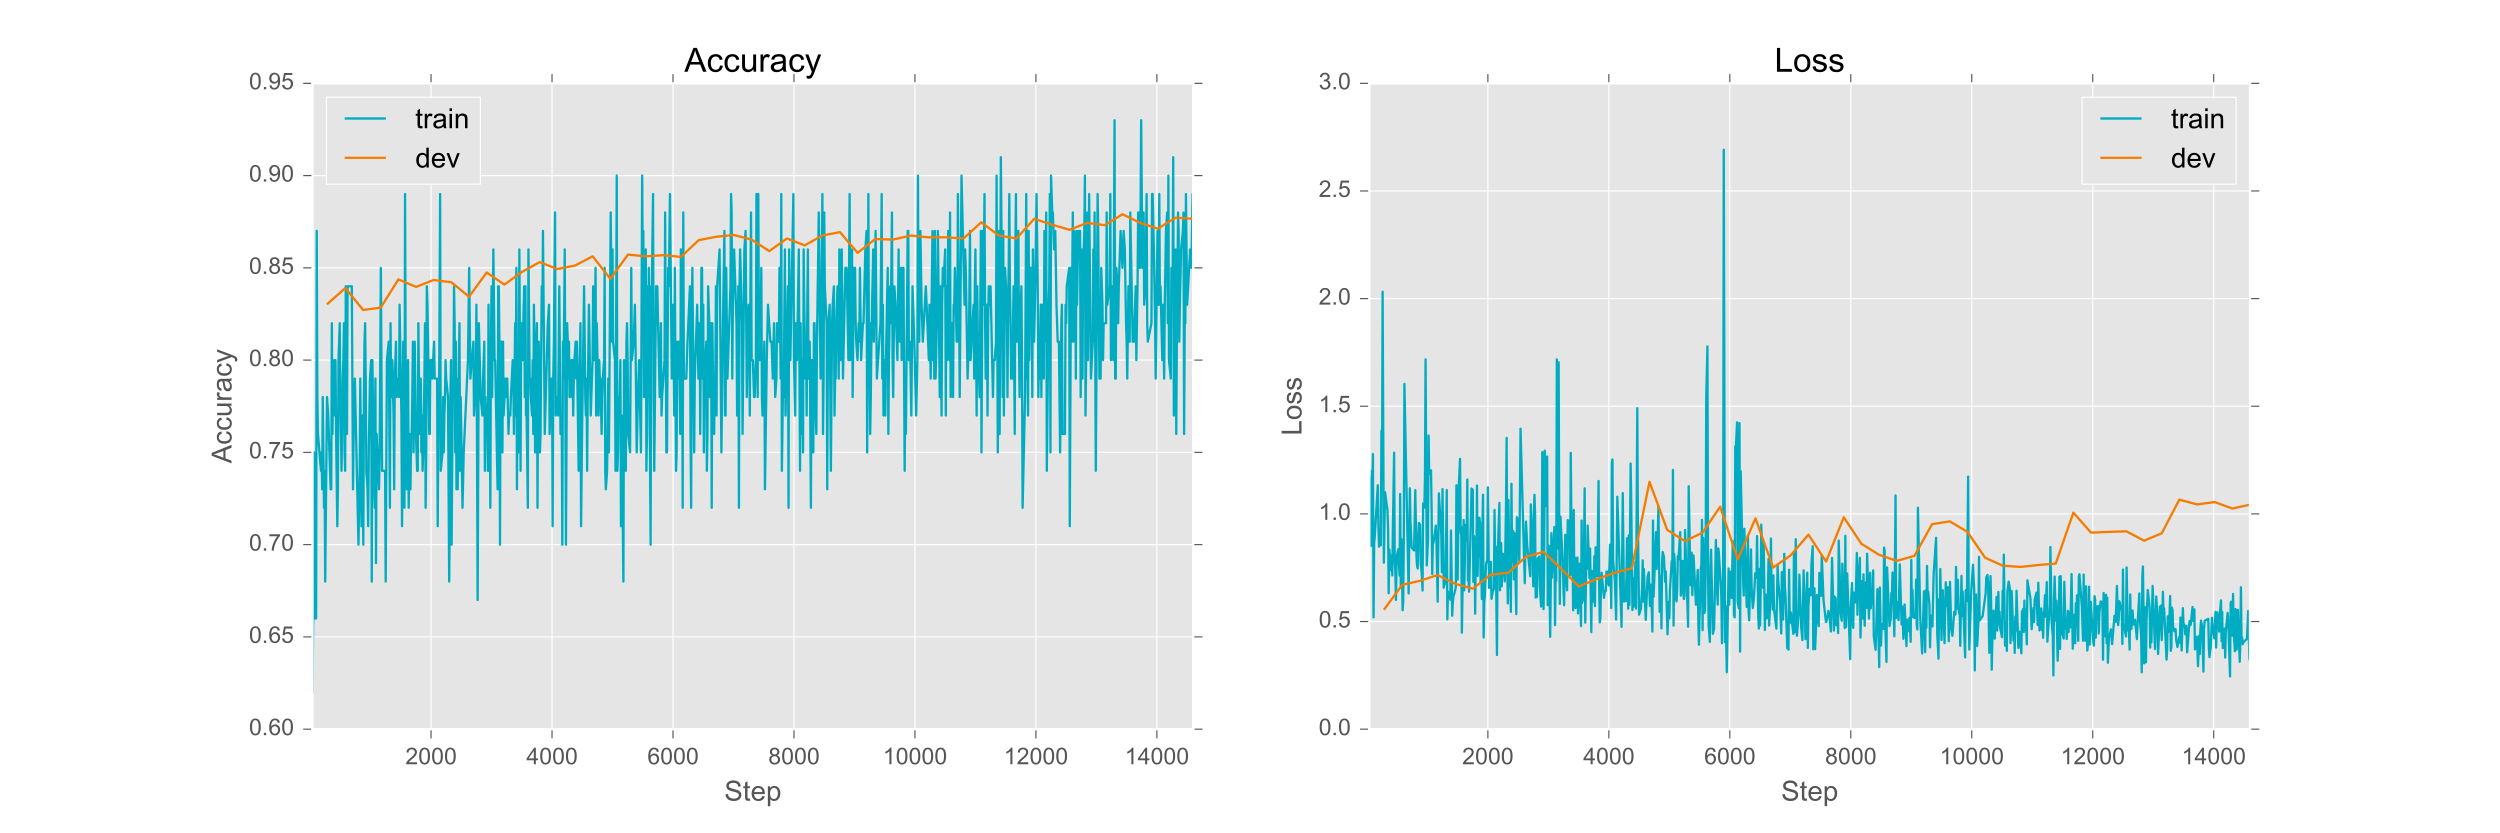<?xml version="1.0" encoding="utf-8" standalone="no"?>
<!DOCTYPE svg PUBLIC "-//W3C//DTD SVG 1.1//EN"
  "http://www.w3.org/Graphics/SVG/1.1/DTD/svg11.dtd">
<!-- Created with matplotlib (http://matplotlib.org/) -->
<svg height="360pt" version="1.1" viewBox="0 0 1080 360" width="1080pt" xmlns="http://www.w3.org/2000/svg" xmlns:xlink="http://www.w3.org/1999/xlink">
 <defs>
  <style type="text/css">
*{stroke-linecap:butt;stroke-linejoin:round;stroke-miterlimit:100000;}
  </style>
 </defs>
 <g id="figure_1">
  <g id="patch_1">
   <path d="M 0 360 
L 1080 360 
L 1080 0 
L 0 0 
z
" style="fill:#ffffff;"/>
  </g>
  <g id="axes_1">
   <g id="patch_2">
    <path d="M 135 315 
L 515.455 315 
L 515.455 36 
L 135 36 
z
" style="fill:#e5e5e5;"/>
   </g>
   <g id="matplotlib.axis_1">
    <g id="xtick_1">
     <g id="line2d_1">
      <path clip-path="url(#p58e2451b26)" d="M 186.215 315 
L 186.215 36 
" style="fill:none;stroke:#ffffff;stroke-linecap:square;stroke-width:0.5;"/>
     </g>
     <g id="line2d_2">
      <defs>
       <path d="M 0 0 
L 0 4 
" id="m76f5211228" style="stroke:#555555;stroke-width:0.5;"/>
      </defs>
      <g>
       <use style="fill:#555555;stroke:#555555;stroke-width:0.5;" x="186.215" xlink:href="#m76f5211228" y="315.0"/>
      </g>
     </g>
     <g id="line2d_3">
      <defs>
       <path d="M 0 0 
L 0 -4 
" id="mb380260dae" style="stroke:#555555;stroke-width:0.5;"/>
      </defs>
      <g>
       <use style="fill:#555555;stroke:#555555;stroke-width:0.5;" x="186.215" xlink:href="#mb380260dae" y="36.0"/>
      </g>
     </g>
     <g id="text_1">
      <!-- 2000 -->
      <defs>
       <path d="M 50.484 0 
L 3.078 0 
Q 3.078 6.062 7.297 12.25 
Q 11.531 18.453 23.094 27.781 
Q 30.172 33.453 35.734 39.672 
Q 41.312 45.906 41.312 52.203 
Q 41.312 57.625 37.469 61.156 
Q 33.641 64.703 27.781 64.703 
Q 21.875 64.703 17.875 61.062 
Q 13.875 57.422 13.812 50.203 
L 4.781 51.219 
Q 5.609 61.281 11.938 66.594 
Q 18.266 71.922 27.984 71.922 
Q 38.531 71.922 44.406 66.078 
Q 50.297 60.25 50.297 52 
Q 50.297 45.125 45.328 38.062 
Q 40.375 31 25.594 19.188 
Q 17.828 12.984 15.281 8.5 
L 50.484 8.5 
z
" id="ArialUnicodeMS-32"/>
       <path d="M 27.781 71.922 
Q 51.125 71.922 51.125 35.297 
Q 51.125 16.797 45.094 7.781 
Q 39.062 -1.219 27.781 -1.219 
Q 4.5 -1.219 4.5 35.297 
Q 4.5 53.812 10.516 62.859 
Q 16.547 71.922 27.781 71.922 
M 27.781 6 
Q 34.859 6 38.469 12.859 
Q 42.094 19.734 42.094 35.297 
Q 42.094 46.141 40.5 52.359 
Q 38.922 58.594 35.719 61.641 
Q 32.516 64.703 27.688 64.703 
Q 20.609 64.703 17.047 57.719 
Q 13.484 50.734 13.484 35.297 
Q 13.484 24.609 15.094 18.359 
Q 16.703 12.109 19.875 9.047 
Q 23.047 6 27.781 6 
" id="ArialUnicodeMS-30"/>
      </defs>
      <g style="fill:#555555;" transform="translate(175.093 330.158)scale(0.1 -0.1)">
       <use xlink:href="#ArialUnicodeMS-32"/>
       <use x="55.615" xlink:href="#ArialUnicodeMS-30"/>
       <use x="111.23" xlink:href="#ArialUnicodeMS-30"/>
       <use x="166.846" xlink:href="#ArialUnicodeMS-30"/>
      </g>
     </g>
    </g>
    <g id="xtick_2">
     <g id="line2d_4">
      <path clip-path="url(#p58e2451b26)" d="M 238.475 315 
L 238.475 36 
" style="fill:none;stroke:#ffffff;stroke-linecap:square;stroke-width:0.5;"/>
     </g>
     <g id="line2d_5">
      <g>
       <use style="fill:#555555;stroke:#555555;stroke-width:0.5;" x="238.475" xlink:href="#m76f5211228" y="315.0"/>
      </g>
     </g>
     <g id="line2d_6">
      <g>
       <use style="fill:#555555;stroke:#555555;stroke-width:0.5;" x="238.475" xlink:href="#mb380260dae" y="36.0"/>
      </g>
     </g>
     <g id="text_2">
      <!-- 4000 -->
      <defs>
       <path d="M 50.984 17.094 
L 41.312 17.094 
L 41.312 0 
L 32.516 0 
L 32.516 17.094 
L 1.516 17.094 
L 1.516 25.203 
L 34.078 71.578 
L 41.312 71.578 
L 41.312 25.203 
L 50.984 25.203 
z
M 32.516 25.203 
L 32.516 57.516 
L 32.328 57.516 
L 10.109 25.203 
z
" id="ArialUnicodeMS-34"/>
      </defs>
      <g style="fill:#555555;" transform="translate(227.353 330.158)scale(0.1 -0.1)">
       <use xlink:href="#ArialUnicodeMS-34"/>
       <use x="55.615" xlink:href="#ArialUnicodeMS-30"/>
       <use x="111.23" xlink:href="#ArialUnicodeMS-30"/>
       <use x="166.846" xlink:href="#ArialUnicodeMS-30"/>
      </g>
     </g>
    </g>
    <g id="xtick_3">
     <g id="line2d_7">
      <path clip-path="url(#p58e2451b26)" d="M 290.736 315 
L 290.736 36 
" style="fill:none;stroke:#ffffff;stroke-linecap:square;stroke-width:0.5;"/>
     </g>
     <g id="line2d_8">
      <g>
       <use style="fill:#555555;stroke:#555555;stroke-width:0.5;" x="290.736" xlink:href="#m76f5211228" y="315.0"/>
      </g>
     </g>
     <g id="line2d_9">
      <g>
       <use style="fill:#555555;stroke:#555555;stroke-width:0.5;" x="290.736" xlink:href="#mb380260dae" y="36.0"/>
      </g>
     </g>
     <g id="text_3">
      <!-- 6000 -->
      <defs>
       <path d="M 13.094 36.922 
Q 19.141 46.391 30.328 46.391 
Q 39.109 46.391 45.266 39.891 
Q 51.422 33.406 51.422 23.297 
Q 51.422 13.094 45.281 5.938 
Q 39.156 -1.219 29 -1.219 
Q 18.703 -1.219 11.453 6.391 
Q 4.203 14.016 4.203 33.5 
Q 4.203 52.641 10.766 62.281 
Q 17.328 71.922 29.781 71.922 
Q 37.844 71.922 43.406 67.422 
Q 48.969 62.938 50.203 54.109 
L 41.406 53.328 
Q 39.016 64.703 29.297 64.703 
Q 22.562 64.703 17.719 58 
Q 12.891 51.312 12.891 36.922 
z
M 28.812 6 
Q 34.859 6 38.625 10.875 
Q 42.391 15.766 42.391 22.703 
Q 42.391 29.641 38.625 34.172 
Q 34.859 38.719 28.516 38.719 
Q 22.703 38.719 18.5 34.438 
Q 14.312 30.172 14.312 23.188 
Q 14.312 16.062 18.438 11.031 
Q 22.562 6 28.812 6 
" id="ArialUnicodeMS-36"/>
      </defs>
      <g style="fill:#555555;" transform="translate(279.614 330.158)scale(0.1 -0.1)">
       <use xlink:href="#ArialUnicodeMS-36"/>
       <use x="55.615" xlink:href="#ArialUnicodeMS-30"/>
       <use x="111.23" xlink:href="#ArialUnicodeMS-30"/>
       <use x="166.846" xlink:href="#ArialUnicodeMS-30"/>
      </g>
     </g>
    </g>
    <g id="xtick_4">
     <g id="line2d_10">
      <path clip-path="url(#p58e2451b26)" d="M 342.996 315 
L 342.996 36 
" style="fill:none;stroke:#ffffff;stroke-linecap:square;stroke-width:0.5;"/>
     </g>
     <g id="line2d_11">
      <g>
       <use style="fill:#555555;stroke:#555555;stroke-width:0.5;" x="342.996" xlink:href="#m76f5211228" y="315.0"/>
      </g>
     </g>
     <g id="line2d_12">
      <g>
       <use style="fill:#555555;stroke:#555555;stroke-width:0.5;" x="342.996" xlink:href="#mb380260dae" y="36.0"/>
      </g>
     </g>
     <g id="text_4">
      <!-- 8000 -->
      <defs>
       <path d="M 37.891 38.719 
Q 51.312 34.422 51.312 20.406 
Q 51.312 11.188 44.719 4.984 
Q 38.141 -1.219 27.781 -1.219 
Q 17.328 -1.219 10.766 5.031 
Q 4.203 11.281 4.203 20.703 
Q 4.203 27.484 7.891 32.562 
Q 11.578 37.641 17.828 38.719 
L 17.828 38.922 
Q 7.078 42.234 7.078 53.422 
Q 7.078 61.328 12.734 66.625 
Q 18.406 71.922 27.594 71.922 
Q 36.922 71.922 42.656 66.453 
Q 48.391 60.984 48.391 53.219 
Q 48.391 42.672 37.891 38.922 
z
M 27.781 42.188 
Q 32.719 42.188 36.062 45.328 
Q 39.406 48.484 39.406 53.219 
Q 39.406 58.062 36.016 61.375 
Q 32.625 64.703 27.688 64.703 
Q 22.656 64.703 19.375 61.422 
Q 16.109 58.156 16.109 53.719 
Q 16.109 48.391 19.484 45.281 
Q 22.859 42.188 27.781 42.188 
M 27.781 6 
Q 33.984 6 38.125 10 
Q 42.281 14.016 42.281 20.406 
Q 42.281 26.812 38 30.906 
Q 33.734 35.016 27.594 35.016 
Q 21.188 35.016 17.188 30.781 
Q 13.188 26.562 13.188 20.609 
Q 13.188 14.406 17.312 10.203 
Q 21.438 6 27.781 6 
" id="ArialUnicodeMS-38"/>
      </defs>
      <g style="fill:#555555;" transform="translate(331.874 330.158)scale(0.1 -0.1)">
       <use xlink:href="#ArialUnicodeMS-38"/>
       <use x="55.615" xlink:href="#ArialUnicodeMS-30"/>
       <use x="111.23" xlink:href="#ArialUnicodeMS-30"/>
       <use x="166.846" xlink:href="#ArialUnicodeMS-30"/>
      </g>
     </g>
    </g>
    <g id="xtick_5">
     <g id="line2d_13">
      <path clip-path="url(#p58e2451b26)" d="M 395.256 315 
L 395.256 36 
" style="fill:none;stroke:#ffffff;stroke-linecap:square;stroke-width:0.5;"/>
     </g>
     <g id="line2d_14">
      <g>
       <use style="fill:#555555;stroke:#555555;stroke-width:0.5;" x="395.256" xlink:href="#m76f5211228" y="315.0"/>
      </g>
     </g>
     <g id="line2d_15">
      <g>
       <use style="fill:#555555;stroke:#555555;stroke-width:0.5;" x="395.256" xlink:href="#mb380260dae" y="36.0"/>
      </g>
     </g>
     <g id="text_5">
      <!-- 10000 -->
      <defs>
       <path d="M 37.5 0 
L 28.719 0 
L 28.719 56 
Q 22.125 49.75 11.078 45.406 
L 11.078 53.906 
Q 26.266 61.188 31.781 71.922 
L 37.5 71.922 
z
" id="ArialUnicodeMS-31"/>
      </defs>
      <g style="fill:#555555;" transform="translate(381.354 330.158)scale(0.1 -0.1)">
       <use xlink:href="#ArialUnicodeMS-31"/>
       <use x="55.615" xlink:href="#ArialUnicodeMS-30"/>
       <use x="111.23" xlink:href="#ArialUnicodeMS-30"/>
       <use x="166.846" xlink:href="#ArialUnicodeMS-30"/>
       <use x="222.461" xlink:href="#ArialUnicodeMS-30"/>
      </g>
     </g>
    </g>
    <g id="xtick_6">
     <g id="line2d_16">
      <path clip-path="url(#p58e2451b26)" d="M 447.516 315 
L 447.516 36 
" style="fill:none;stroke:#ffffff;stroke-linecap:square;stroke-width:0.5;"/>
     </g>
     <g id="line2d_17">
      <g>
       <use style="fill:#555555;stroke:#555555;stroke-width:0.5;" x="447.516" xlink:href="#m76f5211228" y="315.0"/>
      </g>
     </g>
     <g id="line2d_18">
      <g>
       <use style="fill:#555555;stroke:#555555;stroke-width:0.5;" x="447.516" xlink:href="#mb380260dae" y="36.0"/>
      </g>
     </g>
     <g id="text_6">
      <!-- 12000 -->
      <g style="fill:#555555;" transform="translate(433.614 330.158)scale(0.1 -0.1)">
       <use xlink:href="#ArialUnicodeMS-31"/>
       <use x="55.615" xlink:href="#ArialUnicodeMS-32"/>
       <use x="111.23" xlink:href="#ArialUnicodeMS-30"/>
       <use x="166.846" xlink:href="#ArialUnicodeMS-30"/>
       <use x="222.461" xlink:href="#ArialUnicodeMS-30"/>
      </g>
     </g>
    </g>
    <g id="xtick_7">
     <g id="line2d_19">
      <path clip-path="url(#p58e2451b26)" d="M 499.776 315 
L 499.776 36 
" style="fill:none;stroke:#ffffff;stroke-linecap:square;stroke-width:0.5;"/>
     </g>
     <g id="line2d_20">
      <g>
       <use style="fill:#555555;stroke:#555555;stroke-width:0.5;" x="499.776" xlink:href="#m76f5211228" y="315.0"/>
      </g>
     </g>
     <g id="line2d_21">
      <g>
       <use style="fill:#555555;stroke:#555555;stroke-width:0.5;" x="499.776" xlink:href="#mb380260dae" y="36.0"/>
      </g>
     </g>
     <g id="text_7">
      <!-- 14000 -->
      <g style="fill:#555555;" transform="translate(485.874 330.158)scale(0.1 -0.1)">
       <use xlink:href="#ArialUnicodeMS-31"/>
       <use x="55.615" xlink:href="#ArialUnicodeMS-34"/>
       <use x="111.23" xlink:href="#ArialUnicodeMS-30"/>
       <use x="166.846" xlink:href="#ArialUnicodeMS-30"/>
       <use x="222.461" xlink:href="#ArialUnicodeMS-30"/>
      </g>
     </g>
    </g>
    <g id="text_8">
     <!-- Step -->
     <defs>
      <path d="M 51.703 23.688 
L 12.891 23.688 
Q 13.422 15.094 17.797 10.547 
Q 22.172 6 28.719 6 
Q 33.734 6 37.156 8.656 
Q 40.578 11.328 42.391 16.703 
L 51.422 15.578 
Q 49.219 7.469 43.359 3.125 
Q 37.5 -1.219 28.719 -1.219 
Q 17.047 -1.219 10.469 5.938 
Q 3.906 13.094 3.906 25.484 
Q 3.906 37.75 10.281 45.359 
Q 16.656 52.984 28.219 52.984 
Q 33.891 52.984 39.141 50.484 
Q 44.391 48 48.047 42.016 
Q 51.703 36.031 51.703 23.688 
M 42.672 30.906 
Q 42.141 38.812 37.766 42.297 
Q 33.406 45.797 28.219 45.797 
Q 22.016 45.797 18.016 41.641 
Q 14.016 37.5 13.375 30.906 
z
" id="ArialUnicodeMS-65"/>
      <path d="M 14.984 45.125 
Q 19.922 52.984 29.781 52.984 
Q 39.984 52.984 45.891 45.578 
Q 51.812 38.188 51.812 26.312 
Q 51.812 13.672 45.266 6.219 
Q 38.719 -1.219 29.203 -1.219 
Q 20.844 -1.219 15.828 5.422 
L 15.578 5.422 
L 15.578 -19.922 
L 6.781 -19.922 
L 6.781 51.812 
L 14.797 51.812 
L 14.797 45.125 
z
M 28.609 6 
Q 34.766 6 38.797 11.109 
Q 42.828 16.219 42.828 26.312 
Q 42.828 35.844 38.938 40.969 
Q 35.062 46.094 29 46.094 
Q 22.75 46.094 18.719 40.375 
Q 14.703 34.672 14.703 25.594 
Q 14.703 15.969 18.547 10.984 
Q 22.406 6 28.609 6 
" id="ArialUnicodeMS-70"/>
      <path d="M 50.203 50.594 
Q 49.609 57.422 45.266 60.859 
Q 40.922 64.312 32.812 64.312 
Q 25.484 64.312 20.891 61.578 
Q 16.312 58.844 16.312 53.609 
Q 16.312 48.969 19.844 46.703 
Q 23.391 44.438 33.406 42.188 
Q 42.281 40.234 47.891 38.188 
Q 53.516 36.141 57.516 31.812 
Q 61.531 27.484 61.531 20.219 
Q 61.531 10.984 54.172 4.875 
Q 46.828 -1.219 35.016 -1.219 
Q 19.922 -1.219 12.422 5.516 
Q 4.938 12.25 4.5 23 
L 13.484 23.781 
Q 14.109 15.188 20.109 11.25 
Q 26.125 7.328 34.625 7.328 
Q 42.578 7.328 47.484 10.594 
Q 52.391 13.875 52.391 19.484 
Q 52.391 25.344 47.266 28.031 
Q 42.141 30.719 30.047 33.328 
Q 17.969 35.938 12.641 40.672 
Q 7.328 45.406 7.328 52.984 
Q 7.328 61.578 14.062 67.188 
Q 20.797 72.797 32.422 72.797 
Q 44.344 72.797 51.594 67.203 
Q 58.844 61.625 59.281 51.312 
z
" id="ArialUnicodeMS-53"/>
      <path d="M 26.906 0.094 
Q 23 -0.688 20.312 -0.688 
Q 14.547 -0.688 11.906 1.344 
Q 9.281 3.375 8.688 6.5 
Q 8.109 9.625 8.109 15.188 
L 8.109 45.016 
L 1.703 45.016 
L 1.703 51.812 
L 8.109 51.812 
L 8.109 64.703 
L 16.891 70.016 
L 16.891 51.812 
L 25.688 51.812 
L 25.688 45.016 
L 16.891 45.016 
L 16.891 14.703 
Q 16.891 10.797 17.688 9.156 
Q 18.5 7.516 21.781 7.516 
Q 23.688 7.516 25.688 7.906 
z
" id="ArialUnicodeMS-74"/>
     </defs>
     <g style="fill:#555555;" transform="translate(312.885 345.886)scale(0.12 -0.12)">
      <use xlink:href="#ArialUnicodeMS-53"/>
      <use x="66.699" xlink:href="#ArialUnicodeMS-74"/>
      <use x="94.482" xlink:href="#ArialUnicodeMS-65"/>
      <use x="150.098" xlink:href="#ArialUnicodeMS-70"/>
     </g>
    </g>
   </g>
   <g id="matplotlib.axis_2">
    <g id="ytick_1">
     <g id="line2d_22">
      <path clip-path="url(#p58e2451b26)" d="M 135 315 
L 515.455 315 
" style="fill:none;stroke:#ffffff;stroke-linecap:square;stroke-width:0.5;"/>
     </g>
     <g id="line2d_23">
      <defs>
       <path d="M 0 0 
L -4 0 
" id="mc2b3477085" style="stroke:#555555;stroke-width:0.5;"/>
      </defs>
      <g>
       <use style="fill:#555555;stroke:#555555;stroke-width:0.5;" x="135.0" xlink:href="#mc2b3477085" y="315.0"/>
      </g>
     </g>
     <g id="line2d_24">
      <defs>
       <path d="M 0 0 
L 4 0 
" id="m34c06e9cf7" style="stroke:#555555;stroke-width:0.5;"/>
      </defs>
      <g>
       <use style="fill:#555555;stroke:#555555;stroke-width:0.5;" x="515.455" xlink:href="#m34c06e9cf7" y="315.0"/>
      </g>
     </g>
     <g id="text_9">
      <!-- 0.60 -->
      <defs>
       <path d="M 18.891 0 
L 8.891 0 
L 8.891 10.016 
L 18.891 10.016 
z
" id="ArialUnicodeMS-2e"/>
      </defs>
      <g style="fill:#555555;" transform="translate(107.539 317.583)scale(0.1 -0.1)">
       <use xlink:href="#ArialUnicodeMS-30"/>
       <use x="55.615" xlink:href="#ArialUnicodeMS-2e"/>
       <use x="83.398" xlink:href="#ArialUnicodeMS-36"/>
       <use x="139.014" xlink:href="#ArialUnicodeMS-30"/>
      </g>
     </g>
    </g>
    <g id="ytick_2">
     <g id="line2d_25">
      <path clip-path="url(#p58e2451b26)" d="M 135 275.143 
L 515.455 275.143 
" style="fill:none;stroke:#ffffff;stroke-linecap:square;stroke-width:0.5;"/>
     </g>
     <g id="line2d_26">
      <g>
       <use style="fill:#555555;stroke:#555555;stroke-width:0.5;" x="135.0" xlink:href="#mc2b3477085" y="275.143"/>
      </g>
     </g>
     <g id="line2d_27">
      <g>
       <use style="fill:#555555;stroke:#555555;stroke-width:0.5;" x="515.455" xlink:href="#m34c06e9cf7" y="275.143"/>
      </g>
     </g>
     <g id="text_10">
      <!-- 0.65 -->
      <defs>
       <path d="M 15.828 43.016 
Q 22.359 47.516 29.391 47.516 
Q 38.328 47.516 44.969 41.188 
Q 51.609 34.859 51.609 24.312 
Q 51.609 13.672 44.875 6.219 
Q 38.141 -1.219 27.203 -1.219 
Q 18.266 -1.219 11.719 3.828 
Q 5.172 8.891 4.203 18.797 
L 13.375 19.484 
Q 14.5 12.703 18.156 9.344 
Q 21.828 6 27.203 6 
Q 33.891 6 38.031 11.047 
Q 42.188 16.109 42.188 23.484 
Q 42.188 31 37.938 35.344 
Q 33.688 39.703 27 39.703 
Q 18.562 39.703 14.016 32.812 
L 5.719 33.797 
L 12.703 70.609 
L 48.188 70.609 
L 48.188 62.109 
L 19.672 62.109 
z
" id="ArialUnicodeMS-35"/>
      </defs>
      <g style="fill:#555555;" transform="translate(107.539 277.726)scale(0.1 -0.1)">
       <use xlink:href="#ArialUnicodeMS-30"/>
       <use x="55.615" xlink:href="#ArialUnicodeMS-2e"/>
       <use x="83.398" xlink:href="#ArialUnicodeMS-36"/>
       <use x="139.014" xlink:href="#ArialUnicodeMS-35"/>
      </g>
     </g>
    </g>
    <g id="ytick_3">
     <g id="line2d_28">
      <path clip-path="url(#p58e2451b26)" d="M 135 235.286 
L 515.455 235.286 
" style="fill:none;stroke:#ffffff;stroke-linecap:square;stroke-width:0.5;"/>
     </g>
     <g id="line2d_29">
      <g>
       <use style="fill:#555555;stroke:#555555;stroke-width:0.5;" x="135.0" xlink:href="#mc2b3477085" y="235.286"/>
      </g>
     </g>
     <g id="line2d_30">
      <g>
       <use style="fill:#555555;stroke:#555555;stroke-width:0.5;" x="515.455" xlink:href="#m34c06e9cf7" y="235.286"/>
      </g>
     </g>
     <g id="text_11">
      <!-- 0.70 -->
      <defs>
       <path d="M 51.125 63.812 
Q 40.578 52.25 32.859 35.203 
Q 25.141 18.172 23.781 0 
L 14.797 0 
Q 15.141 14.594 22 32.047 
Q 28.859 49.516 39.797 62.109 
L 4.781 62.109 
L 4.781 70.609 
L 51.125 70.609 
z
" id="ArialUnicodeMS-37"/>
      </defs>
      <g style="fill:#555555;" transform="translate(107.539 237.869)scale(0.1 -0.1)">
       <use xlink:href="#ArialUnicodeMS-30"/>
       <use x="55.615" xlink:href="#ArialUnicodeMS-2e"/>
       <use x="83.398" xlink:href="#ArialUnicodeMS-37"/>
       <use x="139.014" xlink:href="#ArialUnicodeMS-30"/>
      </g>
     </g>
    </g>
    <g id="ytick_4">
     <g id="line2d_31">
      <path clip-path="url(#p58e2451b26)" d="M 135 195.429 
L 515.455 195.429 
" style="fill:none;stroke:#ffffff;stroke-linecap:square;stroke-width:0.5;"/>
     </g>
     <g id="line2d_32">
      <g>
       <use style="fill:#555555;stroke:#555555;stroke-width:0.5;" x="135.0" xlink:href="#mc2b3477085" y="195.429"/>
      </g>
     </g>
     <g id="line2d_33">
      <g>
       <use style="fill:#555555;stroke:#555555;stroke-width:0.5;" x="515.455" xlink:href="#m34c06e9cf7" y="195.429"/>
      </g>
     </g>
     <g id="text_12">
      <!-- 0.75 -->
      <g style="fill:#555555;" transform="translate(107.539 198.011)scale(0.1 -0.1)">
       <use xlink:href="#ArialUnicodeMS-30"/>
       <use x="55.615" xlink:href="#ArialUnicodeMS-2e"/>
       <use x="83.398" xlink:href="#ArialUnicodeMS-37"/>
       <use x="139.014" xlink:href="#ArialUnicodeMS-35"/>
      </g>
     </g>
    </g>
    <g id="ytick_5">
     <g id="line2d_34">
      <path clip-path="url(#p58e2451b26)" d="M 135 155.571 
L 515.455 155.571 
" style="fill:none;stroke:#ffffff;stroke-linecap:square;stroke-width:0.5;"/>
     </g>
     <g id="line2d_35">
      <g>
       <use style="fill:#555555;stroke:#555555;stroke-width:0.5;" x="135.0" xlink:href="#mc2b3477085" y="155.571"/>
      </g>
     </g>
     <g id="line2d_36">
      <g>
       <use style="fill:#555555;stroke:#555555;stroke-width:0.5;" x="515.455" xlink:href="#m34c06e9cf7" y="155.571"/>
      </g>
     </g>
     <g id="text_13">
      <!-- 0.80 -->
      <g style="fill:#555555;" transform="translate(107.539 158.154)scale(0.1 -0.1)">
       <use xlink:href="#ArialUnicodeMS-30"/>
       <use x="55.615" xlink:href="#ArialUnicodeMS-2e"/>
       <use x="83.398" xlink:href="#ArialUnicodeMS-38"/>
       <use x="139.014" xlink:href="#ArialUnicodeMS-30"/>
      </g>
     </g>
    </g>
    <g id="ytick_6">
     <g id="line2d_37">
      <path clip-path="url(#p58e2451b26)" d="M 135 115.714 
L 515.455 115.714 
" style="fill:none;stroke:#ffffff;stroke-linecap:square;stroke-width:0.5;"/>
     </g>
     <g id="line2d_38">
      <g>
       <use style="fill:#555555;stroke:#555555;stroke-width:0.5;" x="135.0" xlink:href="#mc2b3477085" y="115.714"/>
      </g>
     </g>
     <g id="line2d_39">
      <g>
       <use style="fill:#555555;stroke:#555555;stroke-width:0.5;" x="515.455" xlink:href="#m34c06e9cf7" y="115.714"/>
      </g>
     </g>
     <g id="text_14">
      <!-- 0.85 -->
      <g style="fill:#555555;" transform="translate(107.539 118.297)scale(0.1 -0.1)">
       <use xlink:href="#ArialUnicodeMS-30"/>
       <use x="55.615" xlink:href="#ArialUnicodeMS-2e"/>
       <use x="83.398" xlink:href="#ArialUnicodeMS-38"/>
       <use x="139.014" xlink:href="#ArialUnicodeMS-35"/>
      </g>
     </g>
    </g>
    <g id="ytick_7">
     <g id="line2d_40">
      <path clip-path="url(#p58e2451b26)" d="M 135 75.857 
L 515.455 75.857 
" style="fill:none;stroke:#ffffff;stroke-linecap:square;stroke-width:0.5;"/>
     </g>
     <g id="line2d_41">
      <g>
       <use style="fill:#555555;stroke:#555555;stroke-width:0.5;" x="135.0" xlink:href="#mc2b3477085" y="75.857"/>
      </g>
     </g>
     <g id="line2d_42">
      <g>
       <use style="fill:#555555;stroke:#555555;stroke-width:0.5;" x="515.455" xlink:href="#m34c06e9cf7" y="75.857"/>
      </g>
     </g>
     <g id="text_15">
      <!-- 0.90 -->
      <defs>
       <path d="M 42.391 33.688 
Q 39.797 29.5 35.281 26.906 
Q 30.766 24.312 25.484 24.312 
Q 16.656 24.312 10.469 30.781 
Q 4.297 37.25 4.297 47.703 
Q 4.297 58.344 10.594 65.125 
Q 16.891 71.922 26.812 71.922 
Q 36.766 71.922 44.031 64.156 
Q 51.312 56.391 51.312 37.312 
Q 51.312 17.922 44.672 8.344 
Q 38.031 -1.219 25.688 -1.219 
Q 17.625 -1.219 12.203 3.203 
Q 6.781 7.625 5.609 16.609 
L 14.016 17.281 
Q 16.016 6 25.875 6 
Q 33.984 6 38.281 13.391 
Q 42.578 20.797 42.578 33.688 
z
M 27.594 31.984 
Q 34.031 31.984 37.812 36.547 
Q 41.609 41.109 41.609 48.094 
Q 41.609 55.172 37.719 59.938 
Q 33.844 64.703 27.781 64.703 
Q 21.688 64.703 17.484 59.641 
Q 13.281 54.594 13.281 47.406 
Q 13.281 40.625 17.406 36.297 
Q 21.531 31.984 27.594 31.984 
" id="ArialUnicodeMS-39"/>
      </defs>
      <g style="fill:#555555;" transform="translate(107.539 78.44)scale(0.1 -0.1)">
       <use xlink:href="#ArialUnicodeMS-30"/>
       <use x="55.615" xlink:href="#ArialUnicodeMS-2e"/>
       <use x="83.398" xlink:href="#ArialUnicodeMS-39"/>
       <use x="139.014" xlink:href="#ArialUnicodeMS-30"/>
      </g>
     </g>
    </g>
    <g id="ytick_8">
     <g id="line2d_43">
      <path clip-path="url(#p58e2451b26)" d="M 135 36 
L 515.455 36 
" style="fill:none;stroke:#ffffff;stroke-linecap:square;stroke-width:0.5;"/>
     </g>
     <g id="line2d_44">
      <g>
       <use style="fill:#555555;stroke:#555555;stroke-width:0.5;" x="135.0" xlink:href="#mc2b3477085" y="36.0"/>
      </g>
     </g>
     <g id="line2d_45">
      <g>
       <use style="fill:#555555;stroke:#555555;stroke-width:0.5;" x="515.455" xlink:href="#m34c06e9cf7" y="36.0"/>
      </g>
     </g>
     <g id="text_16">
      <!-- 0.95 -->
      <g style="fill:#555555;" transform="translate(107.539 38.583)scale(0.1 -0.1)">
       <use xlink:href="#ArialUnicodeMS-30"/>
       <use x="55.615" xlink:href="#ArialUnicodeMS-2e"/>
       <use x="83.398" xlink:href="#ArialUnicodeMS-39"/>
       <use x="139.014" xlink:href="#ArialUnicodeMS-35"/>
      </g>
     </g>
    </g>
    <g id="text_17">
     <!-- Accuracy -->
     <defs>
      <path d="M 66.797 0 
L 56.109 0 
L 47.703 21.781 
L 17.828 21.781 
L 9.906 0 
L -0.094 0 
L 27.391 71.578 
L 37.594 71.578 
z
M 44.828 29.297 
Q 36.031 52.547 34.906 55.688 
Q 33.797 58.844 32.422 64.109 
L 32.172 64.109 
Q 30.812 56.891 28.516 50.734 
L 20.516 29.297 
z
" id="ArialUnicodeMS-41"/>
      <path d="M 34.625 50.203 
L 31.594 42.094 
Q 28.328 44 25.203 44 
Q 20.266 44 17.719 39.578 
Q 15.188 35.156 15.188 27.203 
L 15.188 0 
L 6.391 0 
L 6.391 51.812 
L 14.406 51.812 
L 14.406 44 
L 14.594 44 
Q 18.797 52.984 25.594 52.984 
Q 30.078 52.984 34.625 50.203 
" id="ArialUnicodeMS-72"/>
      <path d="M 51.609 0 
L 42.391 0 
Q 41.109 2.438 40.578 6.391 
Q 31.734 -1.219 21.484 -1.219 
Q 13.281 -1.219 8.547 2.875 
Q 3.812 6.984 3.812 13.719 
Q 3.812 20.172 8.375 24.344 
Q 12.938 28.516 24.219 29.891 
L 32.422 31.109 
Q 37.016 31.844 39.984 32.906 
Q 39.984 36.859 39.734 38.5 
Q 39.5 40.141 38.297 41.891 
Q 37.109 43.656 34.469 44.719 
Q 31.844 45.797 27.391 45.797 
Q 21.734 45.797 18.438 43.703 
Q 15.141 41.609 13.922 35.891 
L 5.328 37.016 
Q 6.734 44.969 12.594 48.969 
Q 18.453 52.984 28.719 52.984 
Q 38.031 52.984 42.406 50.219 
Q 46.781 47.469 47.781 43.562 
Q 48.781 39.656 48.781 33.5 
L 48.781 21.688 
Q 48.781 10.891 49.188 7.203 
Q 49.609 3.516 51.609 0 
M 39.984 22.797 
L 39.984 25.984 
Q 33.109 23.688 23.141 22.344 
Q 13.188 21 13.188 13.922 
Q 13.188 10.359 15.875 8.031 
Q 18.562 5.719 23.578 5.719 
Q 30.078 5.719 35.031 9.594 
Q 39.984 13.484 39.984 22.797 
" id="ArialUnicodeMS-61"/>
      <path d="M 48.688 0 
L 40.828 0 
L 40.828 7.625 
L 40.578 7.625 
Q 34.625 -1.219 24.312 -1.219 
Q 18.891 -1.219 14.281 1.297 
Q 9.672 3.812 8.125 8.219 
Q 6.594 12.641 6.594 19.672 
L 6.594 51.812 
L 15.375 51.812 
L 15.375 23.094 
Q 15.375 16.219 16.031 13.234 
Q 16.703 10.25 19.484 8.312 
Q 22.266 6.391 26.125 6.391 
Q 31.109 6.391 35.5 9.828 
Q 39.891 13.281 39.891 24.125 
L 39.891 51.812 
L 48.688 51.812 
z
" id="ArialUnicodeMS-75"/>
      <path d="M 49.125 17.922 
Q 47.406 8.016 41.297 3.391 
Q 35.203 -1.219 27.484 -1.219 
Q 16.219 -1.219 10.062 6.172 
Q 3.906 13.578 3.906 25.781 
Q 3.906 35.891 7.438 41.969 
Q 10.984 48.047 16.297 50.516 
Q 21.625 52.984 27.484 52.984 
Q 35.5 52.984 41.188 48.828 
Q 46.875 44.672 48.188 36.625 
L 39.703 35.297 
Q 38.375 40.531 35.422 43.156 
Q 32.469 45.797 27.875 45.797 
Q 20.516 45.797 16.703 40.578 
Q 12.891 35.359 12.891 25.984 
Q 12.891 16.406 16.625 11.203 
Q 20.359 6 27.391 6 
Q 33.062 6 36.297 9.25 
Q 39.547 12.5 40.375 19 
z
" id="ArialUnicodeMS-63"/>
      <path d="M 49.219 51.812 
L 29.391 -0.875 
Q 29.344 -0.984 29.297 -1.219 
Q 26.469 -10.016 22.672 -15.5 
Q 18.891 -21 11.922 -21 
Q 9.578 -21 6.203 -20.016 
L 5.328 -11.719 
Q 7.859 -12.5 10.297 -12.5 
Q 15.188 -12.5 17.062 -9.812 
Q 18.953 -7.125 21.297 -0.094 
L 1.609 51.812 
L 11.078 51.812 
L 23.297 17.875 
Q 24.359 14.75 25.594 9.812 
L 25.781 9.812 
Q 27 15.484 28.906 20.609 
L 40.281 51.812 
z
" id="ArialUnicodeMS-79"/>
     </defs>
     <g style="fill:#555555;" transform="translate(100.019 200.173)rotate(-90.0)scale(0.12 -0.12)">
      <use xlink:href="#ArialUnicodeMS-41"/>
      <use x="66.699" xlink:href="#ArialUnicodeMS-63"/>
      <use x="116.699" xlink:href="#ArialUnicodeMS-63"/>
      <use x="166.699" xlink:href="#ArialUnicodeMS-75"/>
      <use x="222.314" xlink:href="#ArialUnicodeMS-72"/>
      <use x="255.615" xlink:href="#ArialUnicodeMS-61"/>
      <use x="311.23" xlink:href="#ArialUnicodeMS-63"/>
      <use x="361.23" xlink:href="#ArialUnicodeMS-79"/>
     </g>
    </g>
   </g>
   <g id="line2d_46">
    <path clip-path="url(#p58e2451b26)" d="M 135 299.057 
L 135.523 243.257 
L 135.784 195.429 
L 136.045 267.171 
L 136.307 235.286 
L 136.568 267.171 
L 136.829 99.771 
L 137.09 171.514 
L 137.352 187.457 
L 138.658 203.4 
L 138.92 195.429 
L 139.181 211.371 
L 139.442 171.514 
L 139.965 219.343 
L 140.226 203.4 
L 140.487 251.229 
L 141.271 171.514 
L 141.794 179.486 
L 142.839 211.371 
L 143.1 211.371 
L 143.362 139.629 
L 143.623 187.457 
L 143.884 163.543 
L 144.146 171.514 
L 144.407 155.571 
L 144.668 179.486 
L 144.929 155.571 
L 145.191 187.457 
L 145.713 227.314 
L 145.975 211.371 
L 146.236 155.571 
L 146.759 139.629 
L 147.02 171.514 
L 147.542 203.4 
L 148.065 163.543 
L 148.326 155.571 
L 148.588 139.629 
L 148.849 195.429 
L 149.11 203.4 
L 149.372 123.686 
L 149.633 171.514 
L 149.894 187.457 
L 150.155 123.686 
L 151.985 123.686 
L 152.507 211.371 
L 152.768 187.457 
L 153.291 163.543 
L 154.859 235.286 
L 155.381 203.4 
L 155.643 163.543 
L 156.165 227.314 
L 156.427 179.486 
L 156.949 235.286 
L 157.211 171.514 
L 157.472 147.6 
L 157.733 139.629 
L 157.995 163.543 
L 158.256 203.4 
L 158.778 211.371 
L 159.04 227.314 
L 159.301 195.429 
L 159.824 163.543 
L 160.346 155.571 
L 160.608 251.229 
L 160.869 155.571 
L 161.653 211.371 
L 161.914 219.343 
L 162.175 163.543 
L 162.437 243.257 
L 162.698 187.457 
L 163.743 211.371 
L 164.004 195.429 
L 164.527 115.714 
L 165.05 203.4 
L 166.356 203.4 
L 166.617 251.229 
L 167.14 155.571 
L 167.924 147.6 
L 168.447 219.343 
L 168.708 139.629 
L 168.969 171.514 
L 169.492 155.571 
L 170.014 179.486 
L 170.276 211.371 
L 170.537 163.543 
L 171.06 147.6 
L 171.321 171.514 
L 172.105 163.543 
L 172.366 171.514 
L 172.627 131.657 
L 173.411 179.486 
L 173.673 227.314 
L 174.195 147.6 
L 174.718 219.343 
L 174.979 83.829 
L 175.24 155.571 
L 175.763 211.371 
L 176.024 163.543 
L 176.286 155.571 
L 176.547 219.343 
L 177.069 187.457 
L 177.331 211.371 
L 177.592 187.457 
L 177.853 187.457 
L 178.115 171.514 
L 178.376 147.6 
L 178.637 195.429 
L 179.16 147.6 
L 179.683 187.457 
L 180.205 203.4 
L 180.466 203.4 
L 180.728 139.629 
L 181.25 187.457 
L 181.512 179.486 
L 181.773 163.543 
L 182.034 195.429 
L 182.296 179.486 
L 182.557 203.4 
L 182.818 195.429 
L 183.341 163.543 
L 183.602 139.629 
L 183.863 219.343 
L 184.125 195.429 
L 184.386 123.686 
L 184.647 131.657 
L 184.909 147.6 
L 185.431 187.457 
L 185.692 187.457 
L 185.954 155.571 
L 186.476 155.571 
L 186.738 163.543 
L 187.522 147.6 
L 187.783 163.543 
L 188.828 163.543 
L 189.089 227.314 
L 189.351 187.457 
L 189.612 187.457 
L 190.135 83.829 
L 190.396 203.4 
L 191.18 195.429 
L 191.441 171.514 
L 191.702 195.429 
L 191.964 179.486 
L 192.225 171.514 
L 192.486 155.571 
L 192.748 163.543 
L 193.531 171.514 
L 194.054 251.229 
L 194.315 219.343 
L 194.577 171.514 
L 194.838 155.571 
L 195.099 235.286 
L 195.622 163.543 
L 195.883 163.543 
L 196.144 123.686 
L 196.406 139.629 
L 196.667 195.429 
L 196.928 147.6 
L 197.19 211.371 
L 197.451 163.543 
L 197.712 211.371 
L 198.235 155.571 
L 198.496 139.629 
L 198.757 203.4 
L 199.019 171.514 
L 199.803 219.343 
L 200.325 195.429 
L 202.154 155.571 
L 202.677 115.714 
L 203.2 163.543 
L 204.506 147.6 
L 204.767 179.486 
L 205.551 163.543 
L 205.813 131.657 
L 206.335 259.2 
L 206.858 139.629 
L 207.642 171.514 
L 208.426 179.486 
L 208.687 163.543 
L 209.21 147.6 
L 209.471 203.4 
L 209.732 171.514 
L 210.255 187.457 
L 210.516 179.486 
L 210.777 203.4 
L 211.039 131.657 
L 211.3 203.4 
L 211.561 171.514 
L 211.823 219.343 
L 212.084 147.6 
L 212.345 123.686 
L 212.606 171.514 
L 213.129 107.743 
L 213.652 155.571 
L 213.913 155.571 
L 214.958 211.371 
L 215.219 123.686 
L 215.481 123.686 
L 215.742 147.6 
L 216.003 235.286 
L 216.265 147.6 
L 216.787 147.6 
L 217.049 195.429 
L 217.31 147.6 
L 217.571 179.486 
L 218.355 163.543 
L 218.616 171.514 
L 219.139 163.543 
L 219.662 187.457 
L 219.923 179.486 
L 220.445 179.486 
L 220.707 171.514 
L 221.491 155.571 
L 221.752 163.543 
L 222.013 187.457 
L 222.536 139.629 
L 222.797 179.486 
L 223.059 115.714 
L 223.32 211.371 
L 223.581 171.514 
L 223.842 195.429 
L 224.104 163.543 
L 224.365 107.743 
L 224.888 203.4 
L 225.149 139.629 
L 225.672 155.571 
L 226.455 123.686 
L 226.717 171.514 
L 226.978 123.686 
L 227.239 179.486 
L 227.501 179.486 
L 228.023 219.343 
L 228.285 107.743 
L 228.807 163.543 
L 229.068 163.543 
L 229.33 171.514 
L 229.852 179.486 
L 230.114 155.571 
L 230.375 187.457 
L 230.636 131.657 
L 230.898 147.6 
L 231.159 195.429 
L 231.42 163.543 
L 231.943 139.629 
L 232.204 219.343 
L 232.465 163.543 
L 232.727 147.6 
L 233.249 195.429 
L 233.511 187.457 
L 234.033 123.686 
L 234.294 139.629 
L 234.556 99.771 
L 235.34 187.457 
L 236.646 139.629 
L 237.169 131.657 
L 237.43 187.457 
L 238.214 163.543 
L 238.475 163.543 
L 238.737 227.314 
L 238.998 163.543 
L 239.259 147.6 
L 239.782 91.8 
L 240.043 179.486 
L 240.304 171.514 
L 241.088 179.486 
L 241.611 123.686 
L 242.133 187.457 
L 242.656 179.486 
L 242.917 235.286 
L 243.179 147.6 
L 243.44 163.543 
L 243.963 107.743 
L 244.485 235.286 
L 245.008 139.629 
L 245.269 147.6 
L 245.53 163.543 
L 245.792 147.6 
L 246.053 171.514 
L 246.314 171.514 
L 246.837 155.571 
L 247.098 171.514 
L 247.36 155.571 
L 247.621 179.486 
L 247.882 163.543 
L 248.143 155.571 
L 248.666 147.6 
L 248.927 163.543 
L 249.189 147.6 
L 249.973 203.4 
L 250.234 163.543 
L 250.756 139.629 
L 251.018 227.314 
L 251.54 179.486 
L 252.324 123.686 
L 252.847 171.514 
L 253.108 179.486 
L 253.369 163.543 
L 253.631 203.4 
L 253.892 171.514 
L 254.415 131.657 
L 255.199 179.486 
L 255.982 155.571 
L 256.244 123.686 
L 256.766 155.571 
L 257.289 115.714 
L 257.55 179.486 
L 257.812 139.629 
L 258.595 179.486 
L 258.857 155.571 
L 259.118 163.543 
L 259.379 163.543 
L 259.902 187.457 
L 260.163 171.514 
L 260.425 163.543 
L 260.947 155.571 
L 261.208 115.714 
L 261.47 203.4 
L 261.731 211.371 
L 262.254 203.4 
L 262.776 163.543 
L 263.038 195.429 
L 263.821 91.8 
L 264.344 147.6 
L 264.605 107.743 
L 264.867 147.6 
L 265.651 155.571 
L 265.912 203.4 
L 266.435 75.857 
L 266.696 203.4 
L 266.957 195.429 
L 267.218 171.514 
L 267.741 171.514 
L 268.002 155.571 
L 268.264 227.314 
L 268.525 179.486 
L 269.309 251.229 
L 269.57 155.571 
L 269.831 195.429 
L 270.093 179.486 
L 270.354 203.4 
L 270.615 147.6 
L 270.877 139.629 
L 271.138 155.571 
L 271.399 187.457 
L 272.183 195.429 
L 272.706 115.714 
L 272.967 155.571 
L 273.751 147.6 
L 274.274 131.657 
L 274.535 147.6 
L 275.057 195.429 
L 275.58 171.514 
L 276.103 155.571 
L 276.887 195.429 
L 277.409 75.857 
L 277.67 115.714 
L 277.932 99.771 
L 278.193 171.514 
L 278.454 163.543 
L 278.716 163.543 
L 278.977 107.743 
L 279.238 203.4 
L 279.5 187.457 
L 279.761 123.686 
L 280.022 171.514 
L 280.283 115.714 
L 280.545 163.543 
L 281.067 235.286 
L 281.329 123.686 
L 281.59 123.686 
L 282.113 83.829 
L 282.374 171.514 
L 282.635 203.4 
L 283.419 123.686 
L 283.68 139.629 
L 283.942 123.686 
L 284.987 171.514 
L 285.509 139.629 
L 285.771 179.486 
L 286.032 171.514 
L 287.077 155.571 
L 287.339 91.8 
L 287.861 195.429 
L 288.123 195.429 
L 288.645 115.714 
L 288.906 123.686 
L 289.429 83.829 
L 290.213 163.543 
L 290.736 131.657 
L 291.258 179.486 
L 291.519 115.714 
L 292.042 203.4 
L 292.303 195.429 
L 292.565 147.6 
L 292.826 163.543 
L 293.349 147.6 
L 293.871 187.457 
L 294.132 107.743 
L 294.655 131.657 
L 294.916 219.343 
L 295.178 91.8 
L 295.439 163.543 
L 296.484 163.543 
L 297.007 147.6 
L 298.052 123.686 
L 298.313 187.457 
L 298.575 219.343 
L 298.836 139.629 
L 299.097 115.714 
L 299.881 195.429 
L 300.142 163.543 
L 301.188 131.657 
L 301.71 163.543 
L 302.233 139.629 
L 302.494 187.457 
L 303.017 115.714 
L 303.278 115.714 
L 303.539 163.543 
L 303.801 131.657 
L 304.062 195.429 
L 304.323 163.543 
L 305.107 147.6 
L 305.368 203.4 
L 305.63 187.457 
L 305.891 123.686 
L 306.414 139.629 
L 306.675 171.514 
L 307.197 139.629 
L 307.459 219.343 
L 307.72 139.629 
L 308.243 179.486 
L 308.504 187.457 
L 308.765 163.543 
L 309.027 163.543 
L 309.288 123.686 
L 309.549 179.486 
L 309.811 123.686 
L 310.856 107.743 
L 311.64 195.429 
L 312.424 131.657 
L 312.946 99.771 
L 313.207 179.486 
L 313.469 179.486 
L 313.73 115.714 
L 314.253 163.543 
L 315.559 123.686 
L 315.82 83.829 
L 316.082 91.8 
L 316.343 163.543 
L 316.604 131.657 
L 317.127 107.743 
L 318.172 139.629 
L 318.433 179.486 
L 318.956 123.686 
L 319.217 219.343 
L 319.479 123.686 
L 319.74 107.743 
L 320.524 139.629 
L 320.785 187.457 
L 321.569 107.743 
L 322.092 99.771 
L 322.614 171.514 
L 322.876 147.6 
L 323.398 131.657 
L 323.659 147.6 
L 323.921 179.486 
L 324.182 123.686 
L 324.443 91.8 
L 324.705 155.571 
L 325.227 155.571 
L 325.75 171.514 
L 326.011 171.514 
L 326.534 155.571 
L 326.795 83.829 
L 327.318 171.514 
L 327.579 83.829 
L 327.84 139.629 
L 328.102 155.571 
L 328.363 155.571 
L 328.624 139.629 
L 328.885 115.714 
L 329.147 171.514 
L 329.408 179.486 
L 330.192 147.6 
L 330.453 211.371 
L 331.237 155.571 
L 331.76 131.657 
L 332.805 147.6 
L 333.328 147.6 
L 333.85 163.543 
L 334.373 139.629 
L 334.895 171.514 
L 335.418 163.543 
L 335.679 139.629 
L 335.941 147.6 
L 336.463 147.6 
L 336.725 115.714 
L 337.247 163.543 
L 337.508 83.829 
L 337.77 203.4 
L 338.292 163.543 
L 338.554 171.514 
L 339.076 107.743 
L 339.338 179.486 
L 340.383 123.686 
L 340.644 219.343 
L 340.905 107.743 
L 341.428 155.571 
L 342.734 83.829 
L 342.996 155.571 
L 343.518 179.486 
L 343.78 139.629 
L 344.302 155.571 
L 345.086 107.743 
L 345.609 203.4 
L 345.87 139.629 
L 346.131 187.457 
L 346.393 155.571 
L 346.915 195.429 
L 347.177 107.743 
L 347.438 131.657 
L 347.96 163.543 
L 348.222 147.6 
L 348.483 179.486 
L 348.744 131.657 
L 349.006 107.743 
L 349.267 163.543 
L 349.79 147.6 
L 350.312 219.343 
L 350.573 155.571 
L 350.835 155.571 
L 351.357 195.429 
L 351.619 139.629 
L 351.88 139.629 
L 352.403 179.486 
L 352.664 187.457 
L 352.925 147.6 
L 353.709 91.8 
L 353.97 123.686 
L 354.493 163.543 
L 355.277 83.829 
L 355.538 187.457 
L 355.8 163.543 
L 356.061 91.8 
L 356.322 123.686 
L 357.106 139.629 
L 357.367 211.371 
L 357.629 155.571 
L 357.89 139.629 
L 358.413 131.657 
L 358.935 203.4 
L 359.458 139.629 
L 359.719 131.657 
L 360.242 123.686 
L 360.503 179.486 
L 360.764 163.543 
L 361.026 163.543 
L 361.287 139.629 
L 361.809 123.686 
L 362.332 163.543 
L 362.593 107.743 
L 363.116 155.571 
L 363.639 107.743 
L 364.161 163.543 
L 365.206 115.714 
L 365.729 115.714 
L 366.513 155.571 
L 367.035 83.829 
L 367.297 155.571 
L 368.081 107.743 
L 368.342 171.514 
L 368.865 115.714 
L 369.126 131.657 
L 369.387 115.714 
L 369.648 139.629 
L 369.91 147.6 
L 370.432 155.571 
L 370.955 139.629 
L 371.216 147.6 
L 371.478 115.714 
L 372 155.571 
L 372.784 139.629 
L 373.045 139.629 
L 373.829 107.743 
L 374.352 99.771 
L 374.613 195.429 
L 374.875 155.571 
L 375.136 83.829 
L 375.397 163.543 
L 375.658 139.629 
L 375.92 187.457 
L 376.181 171.514 
L 376.442 147.6 
L 377.226 107.743 
L 377.488 147.6 
L 378.271 99.771 
L 378.794 163.543 
L 380.362 139.629 
L 380.884 83.829 
L 381.146 163.543 
L 381.407 131.657 
L 381.668 179.486 
L 382.191 155.571 
L 382.452 179.486 
L 382.714 155.571 
L 383.497 115.714 
L 383.759 187.457 
L 384.02 155.571 
L 384.543 123.686 
L 384.804 139.629 
L 385.327 91.8 
L 385.588 155.571 
L 385.849 171.514 
L 386.372 123.686 
L 386.894 131.657 
L 387.678 155.571 
L 388.201 107.743 
L 388.462 147.6 
L 388.723 131.657 
L 389.246 115.714 
L 389.507 155.571 
L 389.769 115.714 
L 390.03 147.6 
L 390.291 115.714 
L 390.814 203.4 
L 391.075 163.543 
L 391.336 187.457 
L 392.12 99.771 
L 392.382 99.771 
L 392.643 155.571 
L 392.904 147.6 
L 393.166 147.6 
L 393.688 179.486 
L 394.211 123.686 
L 394.995 147.6 
L 395.779 179.486 
L 396.301 155.571 
L 396.562 75.857 
L 396.824 147.6 
L 397.085 147.6 
L 397.608 99.771 
L 398.13 131.657 
L 398.653 147.6 
L 399.959 123.686 
L 401.266 155.571 
L 401.527 131.657 
L 402.05 163.543 
L 402.834 99.771 
L 403.095 155.571 
L 403.356 131.657 
L 403.618 163.543 
L 403.879 99.771 
L 404.14 163.543 
L 404.402 155.571 
L 404.924 123.686 
L 405.185 99.771 
L 405.969 171.514 
L 406.231 123.686 
L 406.753 179.486 
L 407.015 131.657 
L 407.276 115.714 
L 407.537 123.686 
L 408.321 107.743 
L 408.582 179.486 
L 408.844 123.686 
L 409.105 155.571 
L 409.366 147.6 
L 409.628 99.771 
L 409.889 99.771 
L 410.15 155.571 
L 410.411 91.8 
L 410.673 171.514 
L 411.195 139.629 
L 411.718 171.514 
L 411.979 131.657 
L 412.241 131.657 
L 412.502 115.714 
L 413.286 147.6 
L 413.547 147.6 
L 413.808 83.829 
L 414.07 115.714 
L 414.331 131.657 
L 414.592 171.514 
L 415.376 75.857 
L 416.683 131.657 
L 416.944 107.743 
L 417.205 115.714 
L 417.989 163.543 
L 418.25 155.571 
L 418.512 155.571 
L 419.034 99.771 
L 419.296 155.571 
L 420.602 131.657 
L 420.864 163.543 
L 421.125 123.686 
L 421.386 107.743 
L 421.909 179.486 
L 422.17 123.686 
L 422.431 147.6 
L 423.215 171.514 
L 423.738 99.771 
L 423.999 195.429 
L 424.522 99.771 
L 424.783 131.657 
L 425.306 83.829 
L 425.567 139.629 
L 425.828 163.543 
L 426.09 131.657 
L 426.351 131.657 
L 426.612 179.486 
L 426.873 139.629 
L 427.135 123.686 
L 427.657 131.657 
L 427.919 123.686 
L 428.964 171.514 
L 429.225 155.571 
L 429.748 155.571 
L 430.27 147.6 
L 430.532 75.857 
L 431.054 195.429 
L 431.577 99.771 
L 431.838 187.457 
L 432.361 67.886 
L 432.883 123.686 
L 433.145 171.514 
L 433.406 99.771 
L 433.667 179.486 
L 434.19 115.714 
L 434.974 131.657 
L 435.235 171.514 
L 435.496 131.657 
L 435.758 115.714 
L 436.019 83.829 
L 436.28 123.686 
L 436.542 139.629 
L 436.803 163.543 
L 437.064 155.571 
L 437.325 163.543 
L 437.848 123.686 
L 438.371 187.457 
L 438.632 107.743 
L 438.893 83.829 
L 439.155 147.6 
L 439.416 147.6 
L 439.677 131.657 
L 439.938 99.771 
L 440.2 147.6 
L 440.461 171.514 
L 440.722 139.629 
L 441.245 123.686 
L 441.506 155.571 
L 441.768 219.343 
L 442.813 171.514 
L 443.335 83.829 
L 443.597 163.543 
L 443.858 155.571 
L 444.119 179.486 
L 444.381 99.771 
L 444.642 155.571 
L 445.165 115.714 
L 445.687 115.714 
L 445.948 171.514 
L 446.21 107.743 
L 446.471 123.686 
L 446.732 147.6 
L 447.255 123.686 
L 447.778 83.829 
L 448.3 123.686 
L 448.561 171.514 
L 448.823 155.571 
L 449.084 163.543 
L 449.607 131.657 
L 449.868 171.514 
L 450.129 131.657 
L 450.391 131.657 
L 450.913 163.543 
L 451.174 99.771 
L 451.697 147.6 
L 451.958 91.8 
L 452.22 203.4 
L 453.004 131.657 
L 453.265 123.686 
L 453.526 83.829 
L 453.787 195.429 
L 454.049 75.857 
L 454.571 91.8 
L 454.833 91.8 
L 455.355 107.743 
L 455.878 99.771 
L 456.4 131.657 
L 456.923 147.6 
L 457.446 147.6 
L 457.968 195.429 
L 458.491 139.629 
L 458.752 131.657 
L 459.013 187.457 
L 460.059 187.457 
L 460.32 131.657 
L 460.581 139.629 
L 460.843 123.686 
L 461.888 115.714 
L 462.149 227.314 
L 462.672 115.714 
L 462.933 147.6 
L 463.456 91.8 
L 463.717 147.6 
L 463.978 99.771 
L 464.24 131.657 
L 464.501 107.743 
L 464.762 163.543 
L 465.023 99.771 
L 465.285 131.657 
L 465.807 99.771 
L 466.591 99.771 
L 466.853 171.514 
L 467.375 107.743 
L 467.636 163.543 
L 467.898 115.714 
L 468.42 99.771 
L 468.682 75.857 
L 468.943 179.486 
L 469.204 155.571 
L 469.727 91.8 
L 469.988 155.571 
L 470.511 83.829 
L 471.295 163.543 
L 472.079 147.6 
L 472.34 107.743 
L 472.601 147.6 
L 472.862 91.8 
L 473.385 203.4 
L 474.169 83.829 
L 474.43 99.771 
L 474.953 163.543 
L 475.475 163.543 
L 475.737 115.714 
L 476.259 131.657 
L 476.521 155.571 
L 476.782 139.629 
L 477.827 139.629 
L 478.088 91.8 
L 478.35 131.657 
L 479.395 123.686 
L 479.656 83.829 
L 479.918 155.571 
L 480.44 123.686 
L 480.963 155.571 
L 481.485 51.943 
L 481.747 163.543 
L 482.008 163.543 
L 482.269 115.714 
L 482.792 123.686 
L 483.053 139.629 
L 483.314 123.686 
L 484.098 99.771 
L 484.882 115.714 
L 485.405 99.771 
L 485.928 107.743 
L 486.45 139.629 
L 486.711 147.6 
L 486.973 163.543 
L 487.495 123.686 
L 487.757 139.629 
L 488.018 147.6 
L 488.279 91.8 
L 489.324 147.6 
L 489.847 147.6 
L 490.631 123.686 
L 490.892 155.571 
L 491.415 123.686 
L 491.676 91.8 
L 492.199 91.8 
L 492.46 115.714 
L 492.721 91.8 
L 492.983 51.943 
L 493.505 115.714 
L 493.767 99.771 
L 494.028 91.8 
L 494.289 131.657 
L 494.812 123.686 
L 495.334 83.829 
L 495.596 139.629 
L 495.857 147.6 
L 497.425 139.629 
L 497.686 83.829 
L 497.947 83.829 
L 498.47 107.743 
L 498.993 139.629 
L 499.254 163.543 
L 500.038 99.771 
L 500.299 131.657 
L 500.56 115.714 
L 500.822 83.829 
L 501.083 131.657 
L 501.344 123.686 
L 502.128 155.571 
L 502.389 131.657 
L 502.912 163.543 
L 503.173 131.657 
L 503.696 99.771 
L 504.219 91.8 
L 504.48 139.629 
L 504.741 75.857 
L 505.002 155.571 
L 505.786 163.543 
L 506.048 115.714 
L 506.57 123.686 
L 506.832 67.886 
L 507.093 179.486 
L 507.354 131.657 
L 507.616 139.629 
L 507.877 107.743 
L 508.138 187.457 
L 508.399 147.6 
L 508.922 91.8 
L 509.183 99.771 
L 509.445 147.6 
L 509.706 131.657 
L 510.229 107.743 
L 511.012 99.771 
L 511.274 91.8 
L 511.535 187.457 
L 511.796 139.629 
L 512.058 139.629 
L 512.319 83.829 
L 512.842 131.657 
L 514.148 107.743 
L 514.671 115.714 
L 515.193 83.829 
L 515.455 107.743 
L 515.455 107.743 
" style="fill:none;stroke:#00acc1;stroke-linecap:square;"/>
   </g>
   <g id="line2d_47">
    <path clip-path="url(#p58e2451b26)" d="M 141.585 131.159 
L 149.215 124.433 
L 156.845 133.899 
L 164.475 132.903 
L 172.105 120.696 
L 179.735 123.935 
L 187.365 120.946 
L 194.995 121.942 
L 202.625 128.17 
L 210.255 117.707 
L 217.885 122.938 
L 225.515 117.458 
L 233.145 113.223 
L 240.775 116.212 
L 248.405 114.718 
L 256.035 110.732 
L 263.665 120.447 
L 271.295 109.985 
L 278.925 110.732 
L 286.555 110.234 
L 294.185 110.981 
L 301.815 103.757 
L 309.445 102.263 
L 317.075 101.515 
L 324.705 103.508 
L 332.335 108.49 
L 339.965 103.01 
L 347.595 105.999 
L 355.225 101.764 
L 362.855 100.27 
L 370.485 109.238 
L 378.115 103.259 
L 385.745 103.508 
L 393.375 101.764 
L 401.005 102.512 
L 408.635 102.512 
L 416.265 103.01 
L 423.895 96.035 
L 431.525 101.764 
L 439.155 103.01 
L 446.785 94.54 
L 454.415 97.031 
L 462.045 99.273 
L 469.675 96.284 
L 477.305 97.28 
L 484.935 92.547 
L 492.565 96.284 
L 500.195 98.775 
L 507.825 94.042 
L 515.455 94.54 
" style="fill:none;stroke:#f57c00;stroke-linecap:square;"/>
   </g>
   <g id="patch_3">
    <path d="M 135 36 
L 515.455 36 
" style="fill:none;stroke:#ffffff;stroke-linecap:square;stroke-linejoin:miter;"/>
   </g>
   <g id="patch_4">
    <path d="M 515.455 315 
L 515.455 36 
" style="fill:none;stroke:#ffffff;stroke-linecap:square;stroke-linejoin:miter;"/>
   </g>
   <g id="patch_5">
    <path d="M 135 315 
L 515.455 315 
" style="fill:none;stroke:#ffffff;stroke-linecap:square;stroke-linejoin:miter;"/>
   </g>
   <g id="patch_6">
    <path d="M 135 315 
L 135 36 
" style="fill:none;stroke:#ffffff;stroke-linecap:square;stroke-linejoin:miter;"/>
   </g>
   <g id="text_18">
    <!-- Accuracy -->
    <g transform="translate(295.62 31.0)scale(0.144 -0.144)">
     <use xlink:href="#ArialUnicodeMS-41"/>
     <use x="66.699" xlink:href="#ArialUnicodeMS-63"/>
     <use x="116.699" xlink:href="#ArialUnicodeMS-63"/>
     <use x="166.699" xlink:href="#ArialUnicodeMS-75"/>
     <use x="222.314" xlink:href="#ArialUnicodeMS-72"/>
     <use x="255.615" xlink:href="#ArialUnicodeMS-61"/>
     <use x="311.23" xlink:href="#ArialUnicodeMS-63"/>
     <use x="361.23" xlink:href="#ArialUnicodeMS-79"/>
    </g>
   </g>
   <g id="legend_1">
    <g id="patch_7">
     <path d="M 141 79.56 
L 207.542 79.56 
L 207.542 42 
L 141 42 
z
" style="fill:#e5e5e5;stroke:#ffffff;stroke-linejoin:miter;stroke-width:0.5;"/>
    </g>
    <g id="line2d_48">
     <path d="M 149.4 51.189 
L 166.2 51.189 
" style="fill:none;stroke:#00acc1;stroke-linecap:square;"/>
    </g>
    <g id="line2d_49"/>
    <g id="text_19">
     <!-- train -->
     <defs>
      <path d="M 49.031 0 
L 40.188 0 
L 40.188 31.5 
Q 40.188 39.453 37.328 42.422 
Q 34.469 45.406 29.391 45.406 
Q 25.484 45.406 21.984 43.5 
Q 18.5 41.609 17.031 38.141 
Q 15.578 34.672 15.578 28.328 
L 15.578 0 
L 6.781 0 
L 6.781 51.812 
L 14.703 51.812 
L 14.703 44.484 
L 14.891 44.484 
Q 17.672 48.734 21.75 50.859 
Q 25.828 52.984 31.203 52.984 
Q 35.297 52.984 39.297 51.516 
Q 43.312 50.047 45.578 47.109 
Q 47.859 44.188 48.438 40.859 
Q 49.031 37.547 49.031 31.891 
z
" id="ArialUnicodeMS-6e"/>
      <path d="M 15.484 0 
L 6.688 0 
L 6.688 51.812 
L 15.484 51.812 
z
M 15.484 61.625 
L 6.688 61.625 
L 6.688 71.578 
L 15.484 71.578 
z
" id="ArialUnicodeMS-69"/>
     </defs>
     <g transform="translate(179.4 55.389)scale(0.12 -0.12)">
      <use xlink:href="#ArialUnicodeMS-74"/>
      <use x="27.783" xlink:href="#ArialUnicodeMS-72"/>
      <use x="61.084" xlink:href="#ArialUnicodeMS-61"/>
      <use x="116.699" xlink:href="#ArialUnicodeMS-69"/>
      <use x="138.916" xlink:href="#ArialUnicodeMS-6e"/>
     </g>
    </g>
    <g id="line2d_50">
     <path d="M 149.4 68.169 
L 166.2 68.169 
" style="fill:none;stroke:#f57c00;stroke-linecap:square;"/>
    </g>
    <g id="line2d_51"/>
    <g id="text_20">
     <!-- dev -->
     <defs>
      <path d="M 48.578 0 
L 40.375 0 
L 40.375 6.594 
L 40.188 6.594 
Q 35.453 -1.219 25.875 -1.219 
Q 16.359 -1.219 9.984 6.328 
Q 3.609 13.875 3.609 25.875 
Q 3.609 38.422 9.609 45.703 
Q 15.625 52.984 25.484 52.984 
Q 34.766 52.984 39.594 45.906 
L 39.797 45.906 
L 39.797 71.578 
L 48.578 71.578 
z
M 26.812 6 
Q 32.562 6 36.562 10.734 
Q 40.578 15.484 40.578 25.094 
Q 40.578 34.578 36.906 40.188 
Q 33.25 45.797 26.422 45.797 
Q 19.578 45.797 16.078 40.297 
Q 12.594 34.812 12.594 25.875 
Q 12.594 19.438 14.469 14.969 
Q 16.359 10.5 19.719 8.25 
Q 23.094 6 26.812 6 
" id="ArialUnicodeMS-64"/>
      <path d="M 48.781 51.812 
L 29.203 0 
L 21 0 
L 1.312 51.812 
L 10.594 51.812 
L 21.297 21.828 
Q 24.312 13.328 24.906 10.297 
L 25.094 10.297 
Q 25.875 13.422 27.781 18.703 
L 39.797 51.812 
z
" id="ArialUnicodeMS-76"/>
     </defs>
     <g transform="translate(179.4 72.369)scale(0.12 -0.12)">
      <use xlink:href="#ArialUnicodeMS-64"/>
      <use x="55.615" xlink:href="#ArialUnicodeMS-65"/>
      <use x="111.23" xlink:href="#ArialUnicodeMS-76"/>
     </g>
    </g>
   </g>
  </g>
  <g id="axes_2">
   <g id="patch_8">
    <path d="M 591.545 315 
L 972 315 
L 972 36 
L 591.545 36 
z
" style="fill:#e5e5e5;"/>
   </g>
   <g id="matplotlib.axis_3">
    <g id="xtick_8">
     <g id="line2d_52">
      <path clip-path="url(#pf1158de23a)" d="M 642.76 315 
L 642.76 36 
" style="fill:none;stroke:#ffffff;stroke-linecap:square;stroke-width:0.5;"/>
     </g>
     <g id="line2d_53">
      <g>
       <use style="fill:#555555;stroke:#555555;stroke-width:0.5;" x="642.76" xlink:href="#m76f5211228" y="315.0"/>
      </g>
     </g>
     <g id="line2d_54">
      <g>
       <use style="fill:#555555;stroke:#555555;stroke-width:0.5;" x="642.76" xlink:href="#mb380260dae" y="36.0"/>
      </g>
     </g>
     <g id="text_21">
      <!-- 2000 -->
      <g style="fill:#555555;" transform="translate(631.639 330.158)scale(0.1 -0.1)">
       <use xlink:href="#ArialUnicodeMS-32"/>
       <use x="55.615" xlink:href="#ArialUnicodeMS-30"/>
       <use x="111.23" xlink:href="#ArialUnicodeMS-30"/>
       <use x="166.846" xlink:href="#ArialUnicodeMS-30"/>
      </g>
     </g>
    </g>
    <g id="xtick_9">
     <g id="line2d_55">
      <path clip-path="url(#pf1158de23a)" d="M 695.021 315 
L 695.021 36 
" style="fill:none;stroke:#ffffff;stroke-linecap:square;stroke-width:0.5;"/>
     </g>
     <g id="line2d_56">
      <g>
       <use style="fill:#555555;stroke:#555555;stroke-width:0.5;" x="695.021" xlink:href="#m76f5211228" y="315.0"/>
      </g>
     </g>
     <g id="line2d_57">
      <g>
       <use style="fill:#555555;stroke:#555555;stroke-width:0.5;" x="695.021" xlink:href="#mb380260dae" y="36.0"/>
      </g>
     </g>
     <g id="text_22">
      <!-- 4000 -->
      <g style="fill:#555555;" transform="translate(683.899 330.158)scale(0.1 -0.1)">
       <use xlink:href="#ArialUnicodeMS-34"/>
       <use x="55.615" xlink:href="#ArialUnicodeMS-30"/>
       <use x="111.23" xlink:href="#ArialUnicodeMS-30"/>
       <use x="166.846" xlink:href="#ArialUnicodeMS-30"/>
      </g>
     </g>
    </g>
    <g id="xtick_10">
     <g id="line2d_58">
      <path clip-path="url(#pf1158de23a)" d="M 747.281 315 
L 747.281 36 
" style="fill:none;stroke:#ffffff;stroke-linecap:square;stroke-width:0.5;"/>
     </g>
     <g id="line2d_59">
      <g>
       <use style="fill:#555555;stroke:#555555;stroke-width:0.5;" x="747.281" xlink:href="#m76f5211228" y="315.0"/>
      </g>
     </g>
     <g id="line2d_60">
      <g>
       <use style="fill:#555555;stroke:#555555;stroke-width:0.5;" x="747.281" xlink:href="#mb380260dae" y="36.0"/>
      </g>
     </g>
     <g id="text_23">
      <!-- 6000 -->
      <g style="fill:#555555;" transform="translate(736.159 330.158)scale(0.1 -0.1)">
       <use xlink:href="#ArialUnicodeMS-36"/>
       <use x="55.615" xlink:href="#ArialUnicodeMS-30"/>
       <use x="111.23" xlink:href="#ArialUnicodeMS-30"/>
       <use x="166.846" xlink:href="#ArialUnicodeMS-30"/>
      </g>
     </g>
    </g>
    <g id="xtick_11">
     <g id="line2d_61">
      <path clip-path="url(#pf1158de23a)" d="M 799.541 315 
L 799.541 36 
" style="fill:none;stroke:#ffffff;stroke-linecap:square;stroke-width:0.5;"/>
     </g>
     <g id="line2d_62">
      <g>
       <use style="fill:#555555;stroke:#555555;stroke-width:0.5;" x="799.541" xlink:href="#m76f5211228" y="315.0"/>
      </g>
     </g>
     <g id="line2d_63">
      <g>
       <use style="fill:#555555;stroke:#555555;stroke-width:0.5;" x="799.541" xlink:href="#mb380260dae" y="36.0"/>
      </g>
     </g>
     <g id="text_24">
      <!-- 8000 -->
      <g style="fill:#555555;" transform="translate(788.419 330.158)scale(0.1 -0.1)">
       <use xlink:href="#ArialUnicodeMS-38"/>
       <use x="55.615" xlink:href="#ArialUnicodeMS-30"/>
       <use x="111.23" xlink:href="#ArialUnicodeMS-30"/>
       <use x="166.846" xlink:href="#ArialUnicodeMS-30"/>
      </g>
     </g>
    </g>
    <g id="xtick_12">
     <g id="line2d_64">
      <path clip-path="url(#pf1158de23a)" d="M 851.801 315 
L 851.801 36 
" style="fill:none;stroke:#ffffff;stroke-linecap:square;stroke-width:0.5;"/>
     </g>
     <g id="line2d_65">
      <g>
       <use style="fill:#555555;stroke:#555555;stroke-width:0.5;" x="851.801" xlink:href="#m76f5211228" y="315.0"/>
      </g>
     </g>
     <g id="line2d_66">
      <g>
       <use style="fill:#555555;stroke:#555555;stroke-width:0.5;" x="851.801" xlink:href="#mb380260dae" y="36.0"/>
      </g>
     </g>
     <g id="text_25">
      <!-- 10000 -->
      <g style="fill:#555555;" transform="translate(837.899 330.158)scale(0.1 -0.1)">
       <use xlink:href="#ArialUnicodeMS-31"/>
       <use x="55.615" xlink:href="#ArialUnicodeMS-30"/>
       <use x="111.23" xlink:href="#ArialUnicodeMS-30"/>
       <use x="166.846" xlink:href="#ArialUnicodeMS-30"/>
       <use x="222.461" xlink:href="#ArialUnicodeMS-30"/>
      </g>
     </g>
    </g>
    <g id="xtick_13">
     <g id="line2d_67">
      <path clip-path="url(#pf1158de23a)" d="M 904.062 315 
L 904.062 36 
" style="fill:none;stroke:#ffffff;stroke-linecap:square;stroke-width:0.5;"/>
     </g>
     <g id="line2d_68">
      <g>
       <use style="fill:#555555;stroke:#555555;stroke-width:0.5;" x="904.062" xlink:href="#m76f5211228" y="315.0"/>
      </g>
     </g>
     <g id="line2d_69">
      <g>
       <use style="fill:#555555;stroke:#555555;stroke-width:0.5;" x="904.062" xlink:href="#mb380260dae" y="36.0"/>
      </g>
     </g>
     <g id="text_26">
      <!-- 12000 -->
      <g style="fill:#555555;" transform="translate(890.159 330.158)scale(0.1 -0.1)">
       <use xlink:href="#ArialUnicodeMS-31"/>
       <use x="55.615" xlink:href="#ArialUnicodeMS-32"/>
       <use x="111.23" xlink:href="#ArialUnicodeMS-30"/>
       <use x="166.846" xlink:href="#ArialUnicodeMS-30"/>
       <use x="222.461" xlink:href="#ArialUnicodeMS-30"/>
      </g>
     </g>
    </g>
    <g id="xtick_14">
     <g id="line2d_70">
      <path clip-path="url(#pf1158de23a)" d="M 956.322 315 
L 956.322 36 
" style="fill:none;stroke:#ffffff;stroke-linecap:square;stroke-width:0.5;"/>
     </g>
     <g id="line2d_71">
      <g>
       <use style="fill:#555555;stroke:#555555;stroke-width:0.5;" x="956.322" xlink:href="#m76f5211228" y="315.0"/>
      </g>
     </g>
     <g id="line2d_72">
      <g>
       <use style="fill:#555555;stroke:#555555;stroke-width:0.5;" x="956.322" xlink:href="#mb380260dae" y="36.0"/>
      </g>
     </g>
     <g id="text_27">
      <!-- 14000 -->
      <g style="fill:#555555;" transform="translate(942.42 330.158)scale(0.1 -0.1)">
       <use xlink:href="#ArialUnicodeMS-31"/>
       <use x="55.615" xlink:href="#ArialUnicodeMS-34"/>
       <use x="111.23" xlink:href="#ArialUnicodeMS-30"/>
       <use x="166.846" xlink:href="#ArialUnicodeMS-30"/>
       <use x="222.461" xlink:href="#ArialUnicodeMS-30"/>
      </g>
     </g>
    </g>
    <g id="text_28">
     <!-- Step -->
     <g style="fill:#555555;" transform="translate(769.431 345.886)scale(0.12 -0.12)">
      <use xlink:href="#ArialUnicodeMS-53"/>
      <use x="66.699" xlink:href="#ArialUnicodeMS-74"/>
      <use x="94.482" xlink:href="#ArialUnicodeMS-65"/>
      <use x="150.098" xlink:href="#ArialUnicodeMS-70"/>
     </g>
    </g>
   </g>
   <g id="matplotlib.axis_4">
    <g id="ytick_9">
     <g id="line2d_73">
      <path clip-path="url(#pf1158de23a)" d="M 591.545 315 
L 972 315 
" style="fill:none;stroke:#ffffff;stroke-linecap:square;stroke-width:0.5;"/>
     </g>
     <g id="line2d_74">
      <g>
       <use style="fill:#555555;stroke:#555555;stroke-width:0.5;" x="591.545" xlink:href="#mc2b3477085" y="315.0"/>
      </g>
     </g>
     <g id="line2d_75">
      <g>
       <use style="fill:#555555;stroke:#555555;stroke-width:0.5;" x="972.0" xlink:href="#m34c06e9cf7" y="315.0"/>
      </g>
     </g>
     <g id="text_29">
      <!-- 0.0 -->
      <g style="fill:#555555;" transform="translate(569.645 317.583)scale(0.1 -0.1)">
       <use xlink:href="#ArialUnicodeMS-30"/>
       <use x="55.615" xlink:href="#ArialUnicodeMS-2e"/>
       <use x="83.398" xlink:href="#ArialUnicodeMS-30"/>
      </g>
     </g>
    </g>
    <g id="ytick_10">
     <g id="line2d_76">
      <path clip-path="url(#pf1158de23a)" d="M 591.545 268.5 
L 972 268.5 
" style="fill:none;stroke:#ffffff;stroke-linecap:square;stroke-width:0.5;"/>
     </g>
     <g id="line2d_77">
      <g>
       <use style="fill:#555555;stroke:#555555;stroke-width:0.5;" x="591.545" xlink:href="#mc2b3477085" y="268.5"/>
      </g>
     </g>
     <g id="line2d_78">
      <g>
       <use style="fill:#555555;stroke:#555555;stroke-width:0.5;" x="972.0" xlink:href="#m34c06e9cf7" y="268.5"/>
      </g>
     </g>
     <g id="text_30">
      <!-- 0.5 -->
      <g style="fill:#555555;" transform="translate(569.645 271.083)scale(0.1 -0.1)">
       <use xlink:href="#ArialUnicodeMS-30"/>
       <use x="55.615" xlink:href="#ArialUnicodeMS-2e"/>
       <use x="83.398" xlink:href="#ArialUnicodeMS-35"/>
      </g>
     </g>
    </g>
    <g id="ytick_11">
     <g id="line2d_79">
      <path clip-path="url(#pf1158de23a)" d="M 591.545 222 
L 972 222 
" style="fill:none;stroke:#ffffff;stroke-linecap:square;stroke-width:0.5;"/>
     </g>
     <g id="line2d_80">
      <g>
       <use style="fill:#555555;stroke:#555555;stroke-width:0.5;" x="591.545" xlink:href="#mc2b3477085" y="222.0"/>
      </g>
     </g>
     <g id="line2d_81">
      <g>
       <use style="fill:#555555;stroke:#555555;stroke-width:0.5;" x="972.0" xlink:href="#m34c06e9cf7" y="222.0"/>
      </g>
     </g>
     <g id="text_31">
      <!-- 1.0 -->
      <g style="fill:#555555;" transform="translate(569.645 224.583)scale(0.1 -0.1)">
       <use xlink:href="#ArialUnicodeMS-31"/>
       <use x="55.615" xlink:href="#ArialUnicodeMS-2e"/>
       <use x="83.398" xlink:href="#ArialUnicodeMS-30"/>
      </g>
     </g>
    </g>
    <g id="ytick_12">
     <g id="line2d_82">
      <path clip-path="url(#pf1158de23a)" d="M 591.545 175.5 
L 972 175.5 
" style="fill:none;stroke:#ffffff;stroke-linecap:square;stroke-width:0.5;"/>
     </g>
     <g id="line2d_83">
      <g>
       <use style="fill:#555555;stroke:#555555;stroke-width:0.5;" x="591.545" xlink:href="#mc2b3477085" y="175.5"/>
      </g>
     </g>
     <g id="line2d_84">
      <g>
       <use style="fill:#555555;stroke:#555555;stroke-width:0.5;" x="972.0" xlink:href="#m34c06e9cf7" y="175.5"/>
      </g>
     </g>
     <g id="text_32">
      <!-- 1.5 -->
      <g style="fill:#555555;" transform="translate(569.645 178.083)scale(0.1 -0.1)">
       <use xlink:href="#ArialUnicodeMS-31"/>
       <use x="55.615" xlink:href="#ArialUnicodeMS-2e"/>
       <use x="83.398" xlink:href="#ArialUnicodeMS-35"/>
      </g>
     </g>
    </g>
    <g id="ytick_13">
     <g id="line2d_85">
      <path clip-path="url(#pf1158de23a)" d="M 591.545 129 
L 972 129 
" style="fill:none;stroke:#ffffff;stroke-linecap:square;stroke-width:0.5;"/>
     </g>
     <g id="line2d_86">
      <g>
       <use style="fill:#555555;stroke:#555555;stroke-width:0.5;" x="591.545" xlink:href="#mc2b3477085" y="129.0"/>
      </g>
     </g>
     <g id="line2d_87">
      <g>
       <use style="fill:#555555;stroke:#555555;stroke-width:0.5;" x="972.0" xlink:href="#m34c06e9cf7" y="129.0"/>
      </g>
     </g>
     <g id="text_33">
      <!-- 2.0 -->
      <g style="fill:#555555;" transform="translate(569.645 131.583)scale(0.1 -0.1)">
       <use xlink:href="#ArialUnicodeMS-32"/>
       <use x="55.615" xlink:href="#ArialUnicodeMS-2e"/>
       <use x="83.398" xlink:href="#ArialUnicodeMS-30"/>
      </g>
     </g>
    </g>
    <g id="ytick_14">
     <g id="line2d_88">
      <path clip-path="url(#pf1158de23a)" d="M 591.545 82.5 
L 972 82.5 
" style="fill:none;stroke:#ffffff;stroke-linecap:square;stroke-width:0.5;"/>
     </g>
     <g id="line2d_89">
      <g>
       <use style="fill:#555555;stroke:#555555;stroke-width:0.5;" x="591.545" xlink:href="#mc2b3477085" y="82.5"/>
      </g>
     </g>
     <g id="line2d_90">
      <g>
       <use style="fill:#555555;stroke:#555555;stroke-width:0.5;" x="972.0" xlink:href="#m34c06e9cf7" y="82.5"/>
      </g>
     </g>
     <g id="text_34">
      <!-- 2.5 -->
      <g style="fill:#555555;" transform="translate(569.645 85.083)scale(0.1 -0.1)">
       <use xlink:href="#ArialUnicodeMS-32"/>
       <use x="55.615" xlink:href="#ArialUnicodeMS-2e"/>
       <use x="83.398" xlink:href="#ArialUnicodeMS-35"/>
      </g>
     </g>
    </g>
    <g id="ytick_15">
     <g id="line2d_91">
      <path clip-path="url(#pf1158de23a)" d="M 591.545 36 
L 972 36 
" style="fill:none;stroke:#ffffff;stroke-linecap:square;stroke-width:0.5;"/>
     </g>
     <g id="line2d_92">
      <g>
       <use style="fill:#555555;stroke:#555555;stroke-width:0.5;" x="591.545" xlink:href="#mc2b3477085" y="36.0"/>
      </g>
     </g>
     <g id="line2d_93">
      <g>
       <use style="fill:#555555;stroke:#555555;stroke-width:0.5;" x="972.0" xlink:href="#m34c06e9cf7" y="36.0"/>
      </g>
     </g>
     <g id="text_35">
      <!-- 3.0 -->
      <defs>
       <path d="M 37.891 38.719 
Q 44.531 37.453 47.922 32.297 
Q 51.312 27.156 51.312 21.094 
Q 51.312 11.328 44.203 5.047 
Q 37.109 -1.219 27.203 -1.219 
Q 17.719 -1.219 11.562 4.297 
Q 5.422 9.812 4.391 18.891 
L 13.188 20.125 
Q 14.5 13.031 17.984 9.516 
Q 21.484 6 27.203 6 
Q 33.344 6 37.609 10.328 
Q 41.891 14.656 41.891 20.906 
Q 41.891 26.906 38 30.859 
Q 34.125 34.812 27.875 34.812 
Q 25.344 34.812 21.688 33.891 
L 22.703 41.609 
Q 26.219 41.609 28.266 41.938 
Q 30.328 42.281 32.859 43.594 
Q 35.406 44.922 37.062 47.391 
Q 38.719 49.859 38.719 53.516 
Q 38.719 58.844 35.172 61.766 
Q 31.641 64.703 27 64.703 
Q 21.688 64.703 18.328 61.328 
Q 14.984 57.953 14.109 51.703 
L 5.328 53.328 
Q 7.031 62.641 12.859 67.281 
Q 18.703 71.922 26.812 71.922 
Q 35.75 71.922 41.719 66.531 
Q 47.703 61.141 47.703 53.328 
Q 47.703 43.312 37.891 38.922 
z
" id="ArialUnicodeMS-33"/>
      </defs>
      <g style="fill:#555555;" transform="translate(569.645 38.583)scale(0.1 -0.1)">
       <use xlink:href="#ArialUnicodeMS-33"/>
       <use x="55.615" xlink:href="#ArialUnicodeMS-2e"/>
       <use x="83.398" xlink:href="#ArialUnicodeMS-30"/>
      </g>
     </g>
    </g>
    <g id="text_36">
     <!-- Loss -->
     <defs>
      <path d="M 35.594 37.312 
Q 35.016 41.547 32.156 43.672 
Q 29.297 45.797 24.219 45.797 
Q 19.188 45.797 16.078 44.094 
Q 12.984 42.391 12.984 39.109 
Q 12.984 36.031 15.453 34.719 
Q 17.922 33.406 25.203 31.5 
Q 33.406 29.391 37.469 27.781 
Q 41.547 26.172 43.812 23.266 
Q 46.094 20.359 46.094 15.188 
Q 46.094 8.25 40.422 3.516 
Q 34.766 -1.219 25.297 -1.219 
Q 15.438 -1.219 9.891 2.953 
Q 4.344 7.125 3.078 15.484 
L 11.812 16.797 
Q 12.5 11.375 15.844 8.688 
Q 19.188 6 25.203 6 
Q 30.953 6 34.031 8.422 
Q 37.109 10.844 37.109 14.312 
Q 37.109 16.656 35.688 18.062 
Q 34.281 19.484 32.156 20.188 
Q 30.031 20.906 22.609 22.703 
Q 11.578 25.344 8.031 29.094 
Q 4.5 32.859 4.5 38.094 
Q 4.5 44.578 9.672 48.781 
Q 14.844 52.984 23.578 52.984 
Q 32.859 52.984 38.016 49.344 
Q 43.172 45.703 44.188 38.484 
z
" id="ArialUnicodeMS-73"/>
      <path d="M 27.781 52.984 
Q 38.281 52.984 45.188 46.141 
Q 52.094 39.312 52.094 26.703 
Q 52.094 11.422 44.625 5.094 
Q 37.156 -1.219 27.781 -1.219 
Q 17.969 -1.219 10.734 5.266 
Q 3.516 11.766 3.516 25.875 
Q 3.516 39.547 10.5 46.266 
Q 17.484 52.984 27.781 52.984 
M 27.781 6 
Q 35.297 6 39.203 11.562 
Q 43.109 17.141 43.109 26.219 
Q 43.109 35.938 38.688 40.859 
Q 34.281 45.797 27.781 45.797 
Q 21.094 45.797 16.797 40.797 
Q 12.5 35.797 12.5 25.875 
Q 12.5 16.016 16.859 11 
Q 21.234 6 27.781 6 
" id="ArialUnicodeMS-6f"/>
      <path d="M 52.297 0 
L 7.516 0 
L 7.516 71.578 
L 17 71.578 
L 17 8.5 
L 52.297 8.5 
z
" id="ArialUnicodeMS-4c"/>
     </defs>
     <g style="fill:#555555;" transform="translate(562.255 188.173)rotate(-90.0)scale(0.12 -0.12)">
      <use xlink:href="#ArialUnicodeMS-4c"/>
      <use x="55.615" xlink:href="#ArialUnicodeMS-6f"/>
      <use x="111.23" xlink:href="#ArialUnicodeMS-73"/>
      <use x="161.23" xlink:href="#ArialUnicodeMS-73"/>
     </g>
    </g>
   </g>
   <g id="line2d_94">
    <path clip-path="url(#pf1158de23a)" d="M 591.545 206.018 
L 592.068 209.357 
L 592.329 235.86 
L 592.591 203.332 
L 592.852 209.233 
L 593.113 196.188 
L 593.375 266.689 
L 593.636 234.448 
L 593.897 231.901 
L 595.204 209.594 
L 595.465 226.455 
L 595.726 236.128 
L 595.988 233.744 
L 596.249 233.772 
L 596.51 235.556 
L 596.771 186.102 
L 597.033 207.233 
L 597.294 126.023 
L 597.817 243.1 
L 598.339 212.599 
L 599.384 220.391 
L 599.646 228.625 
L 599.907 256.288 
L 600.168 237.308 
L 600.43 239.659 
L 600.691 240.038 
L 600.952 246.376 
L 601.214 241.1 
L 601.475 248.592 
L 601.736 227.479 
L 602.259 195.589 
L 602.52 242.049 
L 602.781 246.624 
L 603.043 259.157 
L 603.304 244.808 
L 603.565 239.552 
L 604.088 237.256 
L 604.611 248.65 
L 604.872 213.423 
L 605.133 253.95 
L 605.394 232.903 
L 605.656 244.393 
L 605.917 263.583 
L 606.178 259.896 
L 606.44 233.049 
L 606.701 165.856 
L 608.53 256.365 
L 609.053 210.948 
L 609.314 225.172 
L 609.837 236.532 
L 610.882 237.813 
L 611.404 211.755 
L 611.927 240.595 
L 612.188 244.627 
L 612.45 245.574 
L 612.711 232.022 
L 612.972 225.914 
L 613.495 226.762 
L 613.756 243.265 
L 614.017 245.588 
L 614.279 249.19 
L 614.54 255.107 
L 614.801 217.525 
L 615.324 219.266 
L 615.585 206.498 
L 615.846 155.271 
L 616.369 244.249 
L 616.892 232.983 
L 617.153 188.147 
L 617.414 204.836 
L 618.198 203.191 
L 618.459 220.041 
L 618.721 247.958 
L 618.982 234.677 
L 619.243 234.53 
L 620.289 227.035 
L 620.55 233.86 
L 621.072 259.926 
L 621.595 213.136 
L 622.64 230.762 
L 622.902 247.212 
L 623.163 211.304 
L 623.686 253.872 
L 624.469 250.859 
L 624.992 211.706 
L 625.253 267.564 
L 625.515 255.543 
L 626.037 255.915 
L 626.56 259.066 
L 626.821 229.228 
L 627.344 265.979 
L 627.605 260.606 
L 627.866 257.723 
L 628.65 255.008 
L 628.912 253.413 
L 629.173 209.609 
L 629.695 250.389 
L 630.218 209.297 
L 630.741 198.221 
L 631.002 230.217 
L 631.263 227.635 
L 631.525 273.302 
L 632.308 224.675 
L 632.57 255 
L 633.092 226.74 
L 633.615 233.375 
L 633.876 207.151 
L 634.138 250.646 
L 634.399 250.158 
L 634.66 255.614 
L 635.705 211.089 
L 636.228 211.527 
L 636.489 251.368 
L 636.751 231.602 
L 637.012 232.591 
L 637.273 265.112 
L 637.534 236.75 
L 637.796 246.317 
L 638.057 209.758 
L 638.318 248.78 
L 638.58 232.449 
L 638.841 240.449 
L 639.102 223.688 
L 639.364 226.058 
L 639.625 251.497 
L 639.886 238.358 
L 640.147 258.759 
L 640.409 226.813 
L 640.67 213.708 
L 640.931 275.373 
L 641.193 260.034 
L 641.454 257.407 
L 641.977 243.515 
L 642.499 242.093 
L 642.76 210.524 
L 643.283 253.973 
L 644.067 242.714 
L 644.328 258.672 
L 644.851 255.743 
L 645.374 254.255 
L 645.635 220.31 
L 645.896 242.428 
L 646.157 236.231 
L 646.68 282.95 
L 646.941 242.386 
L 647.725 217.281 
L 647.987 255.006 
L 648.248 235.271 
L 648.509 234.597 
L 648.77 253.269 
L 649.032 242.338 
L 649.293 239.241 
L 650.077 251.18 
L 650.6 217.706 
L 650.861 189.204 
L 651.122 243.446 
L 651.383 260.644 
L 651.645 215.955 
L 652.167 253.449 
L 652.429 247.907 
L 652.69 264.362 
L 652.951 208.979 
L 653.213 240.268 
L 653.474 242.719 
L 653.735 229.488 
L 653.996 250.27 
L 654.258 230.386 
L 655.042 265.311 
L 655.303 223.449 
L 655.564 224.407 
L 656.348 242.297 
L 656.871 185.231 
L 658.7 251.925 
L 659.222 225.316 
L 659.745 235.685 
L 661.052 248.927 
L 661.313 217.914 
L 662.097 240.083 
L 662.358 253.274 
L 662.619 222.707 
L 662.881 213.733 
L 663.142 221.643 
L 663.403 258.148 
L 663.926 257.858 
L 664.187 241.562 
L 664.971 240.423 
L 665.232 253.019 
L 665.755 262.024 
L 666.016 243.777 
L 666.278 195.31 
L 666.8 263.134 
L 667.062 246.095 
L 667.323 194.69 
L 667.584 217.212 
L 667.845 213.554 
L 668.107 218.714 
L 668.368 197.233 
L 668.629 261.438 
L 668.891 256.047 
L 669.152 235.795 
L 669.675 275.091 
L 670.197 230.289 
L 670.458 249.547 
L 671.504 227.675 
L 671.765 270.014 
L 672.026 249.483 
L 672.288 251.008 
L 672.549 155.277 
L 672.81 236.972 
L 673.333 156.542 
L 673.594 231.964 
L 673.855 260.868 
L 674.117 223.194 
L 674.901 239.12 
L 675.684 261.471 
L 676.207 231.023 
L 676.468 245.432 
L 676.991 255.008 
L 677.252 224.709 
L 678.036 225.177 
L 678.297 248.474 
L 678.559 195.626 
L 679.081 248.283 
L 679.343 241.84 
L 679.604 263.631 
L 679.865 220.32 
L 680.127 255.7 
L 680.388 241.023 
L 680.649 262.655 
L 680.91 247.464 
L 681.433 240.819 
L 681.694 264.997 
L 682.217 243.503 
L 683.001 270.418 
L 683.262 224.895 
L 683.523 260.447 
L 683.785 252.531 
L 684.046 259.235 
L 684.569 210.991 
L 684.83 268.944 
L 685.353 239.325 
L 685.614 245.679 
L 685.875 227.069 
L 686.659 249.721 
L 686.92 237.019 
L 687.443 273.055 
L 687.704 246.64 
L 687.966 255.728 
L 688.488 259.949 
L 688.75 240.296 
L 689.011 261.838 
L 689.272 236.472 
L 689.795 236.523 
L 690.056 248.942 
L 690.579 207.777 
L 690.84 253.445 
L 691.101 268.873 
L 691.363 267.23 
L 691.624 253.456 
L 691.885 247.441 
L 692.93 258.262 
L 693.192 255.918 
L 693.714 255.192 
L 693.976 246.91 
L 694.498 252.052 
L 694.759 246.894 
L 695.021 252.919 
L 695.543 235.312 
L 696.066 262.656 
L 696.327 199.803 
L 696.589 198.475 
L 696.85 241.855 
L 697.634 250.887 
L 698.156 267.61 
L 698.679 214.562 
L 700.508 270.806 
L 701.031 213.033 
L 701.553 259.884 
L 701.815 256.327 
L 702.337 259.666 
L 702.598 250.031 
L 702.86 232.522 
L 703.382 262.938 
L 703.644 231.236 
L 703.905 261.315 
L 704.428 200.245 
L 704.689 216.595 
L 705.211 263.538 
L 705.473 249.726 
L 705.734 262.116 
L 706.518 242.755 
L 706.779 262.921 
L 707.302 176.322 
L 707.563 225.016 
L 708.086 265.54 
L 708.87 262.982 
L 709.392 254.061 
L 709.654 242.098 
L 709.915 259.845 
L 710.176 245.838 
L 710.438 255.005 
L 710.96 267.793 
L 711.744 249.251 
L 712.267 247.231 
L 712.789 261.82 
L 713.312 252.571 
L 713.834 272.816 
L 714.096 224.9 
L 714.357 257.783 
L 715.402 229.92 
L 715.664 245.753 
L 715.925 240.037 
L 716.447 219.007 
L 716.97 264.306 
L 717.493 248.942 
L 717.754 271.474 
L 718.015 243.167 
L 718.277 238.45 
L 718.799 240.415 
L 719.322 251.318 
L 719.583 246.815 
L 720.367 273.994 
L 720.89 259.984 
L 721.151 267.075 
L 721.412 254.94 
L 722.196 242.388 
L 722.457 243.379 
L 722.719 203.049 
L 722.98 270.25 
L 723.241 239.348 
L 723.503 243.324 
L 723.764 255.465 
L 724.025 258.89 
L 724.286 259.792 
L 724.548 254.178 
L 724.809 240.295 
L 725.07 241.711 
L 725.854 229.883 
L 726.116 257.311 
L 726.377 255.699 
L 726.899 242.309 
L 727.161 253.368 
L 727.422 258.773 
L 727.683 257.645 
L 727.945 228.965 
L 729.251 270.744 
L 729.512 210.06 
L 730.296 252.796 
L 730.819 238.79 
L 731.08 257.076 
L 731.603 239.982 
L 732.648 261.241 
L 733.432 246.207 
L 733.693 269.782 
L 733.955 278.502 
L 734.216 266.008 
L 734.477 258.933 
L 734.739 245.705 
L 735 243.847 
L 735.261 224.604 
L 735.522 272.206 
L 735.784 232.391 
L 736.045 242.743 
L 736.306 264.784 
L 736.568 263.778 
L 736.829 246.71 
L 737.09 171.847 
L 737.613 149.652 
L 737.874 247.649 
L 738.135 270.494 
L 738.658 277.29 
L 738.919 245.498 
L 739.181 237.486 
L 739.965 273.812 
L 740.487 271.48 
L 741.271 233.248 
L 741.532 249.216 
L 742.055 261.186 
L 742.316 236.897 
L 742.578 239.308 
L 743.623 257.576 
L 743.884 277.836 
L 744.407 244.366 
L 744.668 64.69 
L 745.191 277.383 
L 745.452 261.719 
L 745.974 290.377 
L 746.758 245.558 
L 747.02 261.295 
L 747.281 252.294 
L 747.804 246.873 
L 748.065 258.286 
L 748.587 233.838 
L 749.11 265.813 
L 749.371 266.689 
L 749.633 192.822 
L 749.894 193.326 
L 750.417 182.445 
L 750.678 260.056 
L 751.2 262.765 
L 751.462 182.807 
L 751.723 281.477 
L 751.984 203.581 
L 753.03 251.241 
L 753.291 257.258 
L 753.552 228.431 
L 754.597 262.18 
L 755.12 231.343 
L 755.381 264.366 
L 755.643 267.992 
L 756.427 237.342 
L 756.688 253.555 
L 757.21 262.68 
L 757.733 257.607 
L 758.256 247.644 
L 758.778 249.596 
L 759.04 231.579 
L 759.562 265.943 
L 759.823 271.524 
L 760.085 245.776 
L 760.346 270.26 
L 760.607 256.068 
L 760.869 226.643 
L 761.653 253.919 
L 761.914 234.116 
L 762.436 272.123 
L 762.698 256.841 
L 762.959 257.626 
L 763.22 267.114 
L 763.743 256.029 
L 764.004 241.415 
L 764.266 270.273 
L 764.788 259.157 
L 765.049 232.675 
L 765.311 255.556 
L 765.572 252.182 
L 765.833 263.348 
L 766.095 248.572 
L 766.356 262.974 
L 767.401 271.571 
L 767.924 244.044 
L 768.185 250.826 
L 768.969 259.988 
L 769.492 273.64 
L 769.753 247.122 
L 770.014 253.509 
L 770.275 267.658 
L 770.798 239.255 
L 771.059 253.47 
L 771.321 256.803 
L 772.105 280.067 
L 772.366 275.135 
L 772.627 280.653 
L 772.888 246.129 
L 773.15 269.137 
L 773.672 264.56 
L 774.718 273.828 
L 774.979 238.71 
L 775.501 273.123 
L 775.763 232.961 
L 776.024 264.087 
L 776.285 274.66 
L 777.069 263.545 
L 777.331 248.227 
L 778.115 270.85 
L 778.637 276.539 
L 779.16 246.416 
L 779.421 258.079 
L 779.682 261.557 
L 779.944 276.096 
L 780.205 261.39 
L 780.728 247.407 
L 780.989 279.884 
L 781.25 261.665 
L 781.773 254.365 
L 782.295 257.091 
L 782.557 243.554 
L 783.079 235.984 
L 783.341 280.451 
L 783.863 254.138 
L 784.124 280.447 
L 784.386 274.132 
L 784.908 257.082 
L 785.431 268.044 
L 785.692 270.484 
L 785.954 247.5 
L 786.737 257.411 
L 786.999 240.001 
L 787.783 259.58 
L 788.828 268.746 
L 789.35 267.337 
L 789.873 263.886 
L 790.396 266.105 
L 790.918 272.802 
L 791.441 241.05 
L 792.225 272.39 
L 792.486 257.706 
L 793.009 258.359 
L 793.27 270.151 
L 793.793 264.158 
L 794.054 273.486 
L 794.315 233.568 
L 794.838 251.094 
L 795.099 264.692 
L 795.622 268.209 
L 795.883 243.512 
L 796.928 271.309 
L 797.189 231.464 
L 797.451 270.816 
L 797.973 247.711 
L 799.28 284.739 
L 799.541 262.433 
L 800.064 251.892 
L 800.325 267.796 
L 800.586 271.251 
L 800.848 256.007 
L 801.632 260.264 
L 802.154 238.884 
L 802.416 265.565 
L 802.677 254.183 
L 803.461 240.993 
L 803.722 275.384 
L 803.983 265.305 
L 804.506 250.967 
L 804.767 267.181 
L 805.029 248.12 
L 805.29 264.298 
L 805.551 270.322 
L 805.812 251.726 
L 806.335 262.605 
L 806.596 239.219 
L 807.38 267.222 
L 807.903 247.433 
L 808.164 262.784 
L 808.425 259.812 
L 808.948 258.314 
L 809.209 246.436 
L 809.471 274.824 
L 810.255 280.728 
L 811.038 254.551 
L 811.822 288.168 
L 812.084 253.797 
L 812.606 278.885 
L 812.868 269.665 
L 813.651 271.684 
L 813.913 236.562 
L 814.174 237.924 
L 814.435 270.193 
L 814.958 285.965 
L 815.219 245.084 
L 816.264 270.475 
L 816.787 267.429 
L 817.048 256.175 
L 817.31 258.229 
L 817.571 247.345 
L 818.094 265.238 
L 818.355 274.845 
L 818.877 214.036 
L 819.139 266.912 
L 819.661 266.019 
L 819.923 260.049 
L 820.184 267.938 
L 820.707 243.813 
L 821.491 269.75 
L 821.752 261.988 
L 822.274 275.98 
L 822.797 261.14 
L 823.32 273.127 
L 823.581 279.1 
L 823.842 267.694 
L 824.626 272.632 
L 824.887 266.885 
L 825.41 277.25 
L 825.671 241.878 
L 825.933 266.649 
L 826.194 254.894 
L 826.455 266.011 
L 826.978 266.983 
L 827.5 264.912 
L 827.762 250.412 
L 828.023 269.516 
L 828.284 271.902 
L 828.546 219.335 
L 829.591 267.969 
L 830.375 282.31 
L 831.159 255.485 
L 831.42 264.694 
L 831.681 281.686 
L 831.943 255.02 
L 832.204 271.13 
L 832.465 244.499 
L 832.726 255.923 
L 832.988 255.635 
L 833.51 261.084 
L 833.772 279.611 
L 834.033 268.441 
L 834.294 265.961 
L 834.817 270.627 
L 835.339 247.808 
L 836.385 232.306 
L 836.907 274.105 
L 837.43 284.53 
L 837.691 258.845 
L 837.952 271.11 
L 838.214 245.788 
L 838.736 276.443 
L 838.998 259.023 
L 839.259 254.991 
L 840.043 277.84 
L 840.565 251.556 
L 841.088 261.766 
L 841.349 253.671 
L 841.872 276.992 
L 842.395 251.372 
L 842.917 271.382 
L 843.44 274.669 
L 844.224 264.316 
L 844.746 265.494 
L 845.008 244.908 
L 845.269 262.981 
L 845.792 250.476 
L 846.053 260.649 
L 846.314 265.009 
L 846.575 263.357 
L 846.837 278.978 
L 847.359 248.802 
L 847.621 266.086 
L 847.882 255.632 
L 848.927 283.996 
L 849.188 254.956 
L 849.45 256.227 
L 849.711 259.67 
L 850.234 205.921 
L 850.495 262.422 
L 850.756 280.59 
L 851.54 256.109 
L 852.324 243.969 
L 852.847 254.778 
L 853.108 289.622 
L 853.369 259.467 
L 853.631 256.834 
L 854.153 279.057 
L 854.676 268.194 
L 854.937 240.565 
L 855.198 268.063 
L 856.505 266.13 
L 857.811 256.155 
L 858.073 249.409 
L 858.595 248.391 
L 858.857 251.997 
L 859.379 281.997 
L 859.902 248.891 
L 860.163 260.278 
L 860.424 289.3 
L 860.947 265.276 
L 861.208 263.79 
L 861.47 267.529 
L 861.731 275.911 
L 862.515 257.916 
L 862.776 272.362 
L 863.299 255.767 
L 863.56 269.838 
L 863.821 264.261 
L 864.083 271.248 
L 864.867 275.283 
L 865.128 255.205 
L 865.389 266.51 
L 865.65 239.61 
L 866.173 278.888 
L 866.434 277.605 
L 866.696 268.652 
L 866.957 281.165 
L 867.218 255.425 
L 867.741 251.267 
L 868.263 254.308 
L 868.525 277.789 
L 868.786 271.794 
L 869.047 255.339 
L 869.831 276.649 
L 870.093 268.878 
L 870.354 282.024 
L 870.615 266.322 
L 870.876 272.396 
L 871.138 255.239 
L 871.922 279.883 
L 872.444 272.889 
L 873.228 282.246 
L 873.489 264.052 
L 873.751 270.678 
L 874.012 263.043 
L 874.273 273.019 
L 874.535 259.489 
L 874.796 272.051 
L 875.057 263.3 
L 875.58 278.366 
L 875.841 250.735 
L 877.148 258.461 
L 877.67 271.799 
L 878.454 262.679 
L 878.715 268.723 
L 878.977 259.097 
L 879.761 256.018 
L 880.283 269.974 
L 880.545 251.729 
L 881.067 272.362 
L 881.328 268.199 
L 881.851 262.83 
L 882.112 272.063 
L 882.374 268.22 
L 882.635 275.499 
L 882.896 264.877 
L 883.158 263.689 
L 883.419 257.131 
L 883.68 266.395 
L 884.203 251.479 
L 884.464 277.179 
L 885.509 261.534 
L 885.771 236.314 
L 886.293 268.257 
L 886.816 274.831 
L 887.077 291.762 
L 887.338 258.023 
L 887.6 249.104 
L 888.122 268.134 
L 888.384 259.548 
L 888.906 285.424 
L 889.429 264.965 
L 889.69 249.08 
L 889.951 280.301 
L 890.213 248.89 
L 890.735 273.138 
L 891.519 275.832 
L 891.781 251.341 
L 892.303 271.612 
L 892.564 269 
L 892.826 276.006 
L 893.348 263.857 
L 893.61 272.999 
L 893.871 264.554 
L 894.394 271.054 
L 894.916 247.988 
L 895.439 280.214 
L 895.7 267.379 
L 895.961 269.558 
L 896.223 265.502 
L 896.484 277.914 
L 896.745 260.642 
L 897.007 268.732 
L 897.268 257.137 
L 897.79 276.832 
L 898.052 248.985 
L 898.313 248.065 
L 899.358 261.924 
L 899.881 276.778 
L 900.142 248.215 
L 900.403 267.315 
L 900.665 254.461 
L 900.926 276.834 
L 901.187 253.306 
L 901.71 281.027 
L 902.233 275.169 
L 902.494 253.449 
L 902.755 278.467 
L 903.278 260.032 
L 903.8 270.07 
L 904.323 277.838 
L 904.584 278.908 
L 904.846 257.565 
L 905.107 259.095 
L 905.368 275.458 
L 905.629 261.936 
L 906.152 265.245 
L 906.413 261.811 
L 906.675 273.655 
L 906.936 264.654 
L 907.459 259.857 
L 907.72 259.872 
L 908.243 261.96 
L 908.504 284.999 
L 908.765 256.171 
L 909.549 274.981 
L 909.81 256.967 
L 910.072 277.808 
L 910.333 258.172 
L 910.594 286.301 
L 911.117 274.803 
L 911.378 274.767 
L 911.901 271.857 
L 912.423 278.253 
L 913.469 266.014 
L 913.991 268.653 
L 914.514 253.139 
L 915.036 270.036 
L 915.298 267.16 
L 915.559 259.726 
L 916.604 264.191 
L 916.865 278.19 
L 917.127 246.043 
L 917.388 269.423 
L 918.433 274.964 
L 918.695 245.147 
L 919.217 272.422 
L 919.478 266.169 
L 920.001 280.617 
L 920.262 256.835 
L 920.524 271.751 
L 920.785 271.692 
L 921.046 266.515 
L 921.308 263.773 
L 921.569 269.484 
L 921.83 269.823 
L 922.353 267.761 
L 923.137 276.091 
L 923.398 270.469 
L 924.182 256.381 
L 924.443 267.607 
L 924.966 274.476 
L 925.227 290.431 
L 925.488 249.208 
L 925.75 244.726 
L 926.272 286.558 
L 926.534 262.202 
L 927.056 286.108 
L 927.317 267.417 
L 927.84 254.852 
L 928.624 262.286 
L 928.885 279.73 
L 929.147 266.711 
L 929.408 277.517 
L 929.931 253.128 
L 930.976 280.397 
L 931.498 257.694 
L 932.021 266.73 
L 932.282 282.511 
L 932.805 271.361 
L 933.066 262.068 
L 933.327 272.051 
L 933.589 261.598 
L 933.85 276.482 
L 934.111 269.727 
L 934.373 255.639 
L 934.634 265.151 
L 934.895 262.758 
L 935.94 284.941 
L 936.202 280.981 
L 936.463 266.259 
L 936.986 272.908 
L 937.508 257.477 
L 937.77 281.151 
L 938.031 279.789 
L 938.292 262.49 
L 938.553 263.685 
L 938.815 272.406 
L 939.337 271.581 
L 939.599 272.886 
L 939.86 271.783 
L 940.121 276.468 
L 940.644 279.484 
L 941.428 275.188 
L 941.689 277.653 
L 941.95 266.78 
L 942.473 281.012 
L 942.996 262.716 
L 943.257 269.245 
L 943.779 270.526 
L 944.041 274.041 
L 944.302 270.466 
L 944.563 270.37 
L 944.825 281.783 
L 945.87 268.329 
L 946.392 269.928 
L 947.176 262.23 
L 947.438 268.229 
L 947.96 263.245 
L 948.222 280.513 
L 949.005 275.043 
L 949.267 279.902 
L 949.528 287.78 
L 950.051 274.632 
L 950.312 282.5 
L 950.573 272.122 
L 950.835 268.109 
L 951.357 271.037 
L 951.88 290.132 
L 952.141 271.875 
L 952.402 268.204 
L 953.97 267.34 
L 954.232 279.718 
L 954.493 283.873 
L 955.015 279.629 
L 955.538 266.899 
L 955.799 269.868 
L 956.583 275.757 
L 957.106 264.321 
L 957.367 279.72 
L 957.628 269.064 
L 957.89 264.568 
L 958.674 272.84 
L 958.935 265.924 
L 959.458 259.371 
L 959.719 277.001 
L 959.98 264.305 
L 960.241 279.958 
L 960.764 275.262 
L 961.025 271.545 
L 961.287 284.036 
L 961.548 272.547 
L 962.332 264.736 
L 962.593 268.075 
L 963.377 292.234 
L 963.638 260.522 
L 963.9 259.922 
L 964.161 272.757 
L 964.422 274.602 
L 964.684 256.606 
L 964.945 272.492 
L 965.467 281.335 
L 965.729 263.121 
L 965.99 265.418 
L 966.251 280.631 
L 966.774 263.453 
L 967.558 285.889 
L 967.819 278.501 
L 968.08 253.714 
L 968.342 276.622 
L 968.603 275.482 
L 968.864 278.297 
L 969.387 277.188 
L 970.693 276.002 
L 971.216 263.938 
L 971.739 284.901 
L 972 283.265 
L 972 283.265 
" style="fill:none;stroke:#00acc1;stroke-linecap:square;"/>
   </g>
   <g id="line2d_95">
    <path clip-path="url(#pf1158de23a)" d="M 598.13 263.036 
L 605.76 252.651 
L 613.39 250.929 
L 621.02 248.406 
L 628.65 252.214 
L 636.28 254.31 
L 643.91 248.274 
L 651.54 247.424 
L 659.17 240.575 
L 666.8 238.406 
L 674.43 245.688 
L 682.06 253.354 
L 689.69 250.193 
L 697.32 247.545 
L 704.95 245.502 
L 712.58 208.147 
L 720.21 228.88 
L 727.84 233.774 
L 735.47 230.125 
L 743.1 218.897 
L 750.73 241.645 
L 758.36 223.919 
L 765.99 245.192 
L 773.62 239.854 
L 781.25 230.952 
L 788.88 242.58 
L 796.51 223.454 
L 804.14 234.923 
L 811.77 239.676 
L 819.4 242.297 
L 827.03 240.144 
L 834.66 226.445 
L 842.29 225.227 
L 849.92 229.738 
L 857.55 240.912 
L 865.18 244.381 
L 872.81 244.9 
L 880.44 244.101 
L 888.07 243.464 
L 895.7 221.459 
L 903.33 230.104 
L 910.96 229.766 
L 918.59 229.52 
L 926.22 233.571 
L 933.85 230.41 
L 941.48 215.845 
L 949.11 217.916 
L 956.74 216.891 
L 964.37 219.68 
L 972 218.03 
" style="fill:none;stroke:#f57c00;stroke-linecap:square;"/>
   </g>
   <g id="patch_9">
    <path d="M 591.545 36 
L 972 36 
" style="fill:none;stroke:#ffffff;stroke-linecap:square;stroke-linejoin:miter;"/>
   </g>
   <g id="patch_10">
    <path d="M 972 315 
L 972 36 
" style="fill:none;stroke:#ffffff;stroke-linecap:square;stroke-linejoin:miter;"/>
   </g>
   <g id="patch_11">
    <path d="M 591.545 315 
L 972 315 
" style="fill:none;stroke:#ffffff;stroke-linecap:square;stroke-linejoin:miter;"/>
   </g>
   <g id="patch_12">
    <path d="M 591.545 315 
L 591.545 36 
" style="fill:none;stroke:#ffffff;stroke-linecap:square;stroke-linejoin:miter;"/>
   </g>
   <g id="text_37">
    <!-- Loss -->
    <g transform="translate(766.565 31.0)scale(0.144 -0.144)">
     <use xlink:href="#ArialUnicodeMS-4c"/>
     <use x="55.615" xlink:href="#ArialUnicodeMS-6f"/>
     <use x="111.23" xlink:href="#ArialUnicodeMS-73"/>
     <use x="161.23" xlink:href="#ArialUnicodeMS-73"/>
    </g>
   </g>
   <g id="legend_2">
    <g id="patch_13">
     <path d="M 899.458 79.56 
L 966 79.56 
L 966 42 
L 899.458 42 
z
" style="fill:#e5e5e5;stroke:#ffffff;stroke-linejoin:miter;stroke-width:0.5;"/>
    </g>
    <g id="line2d_96">
     <path d="M 907.858 51.189 
L 924.658 51.189 
" style="fill:none;stroke:#00acc1;stroke-linecap:square;"/>
    </g>
    <g id="line2d_97"/>
    <g id="text_38">
     <!-- train -->
     <g transform="translate(937.858 55.389)scale(0.12 -0.12)">
      <use xlink:href="#ArialUnicodeMS-74"/>
      <use x="27.783" xlink:href="#ArialUnicodeMS-72"/>
      <use x="61.084" xlink:href="#ArialUnicodeMS-61"/>
      <use x="116.699" xlink:href="#ArialUnicodeMS-69"/>
      <use x="138.916" xlink:href="#ArialUnicodeMS-6e"/>
     </g>
    </g>
    <g id="line2d_98">
     <path d="M 907.858 68.169 
L 924.658 68.169 
" style="fill:none;stroke:#f57c00;stroke-linecap:square;"/>
    </g>
    <g id="line2d_99"/>
    <g id="text_39">
     <!-- dev -->
     <g transform="translate(937.858 72.369)scale(0.12 -0.12)">
      <use xlink:href="#ArialUnicodeMS-64"/>
      <use x="55.615" xlink:href="#ArialUnicodeMS-65"/>
      <use x="111.23" xlink:href="#ArialUnicodeMS-76"/>
     </g>
    </g>
   </g>
  </g>
 </g>
 <defs>
  <clipPath id="p58e2451b26">
   <rect height="279.0" width="380.455" x="135.0" y="36.0"/>
  </clipPath>
  <clipPath id="pf1158de23a">
   <rect height="279.0" width="380.455" x="591.545" y="36.0"/>
  </clipPath>
 </defs>
</svg>
